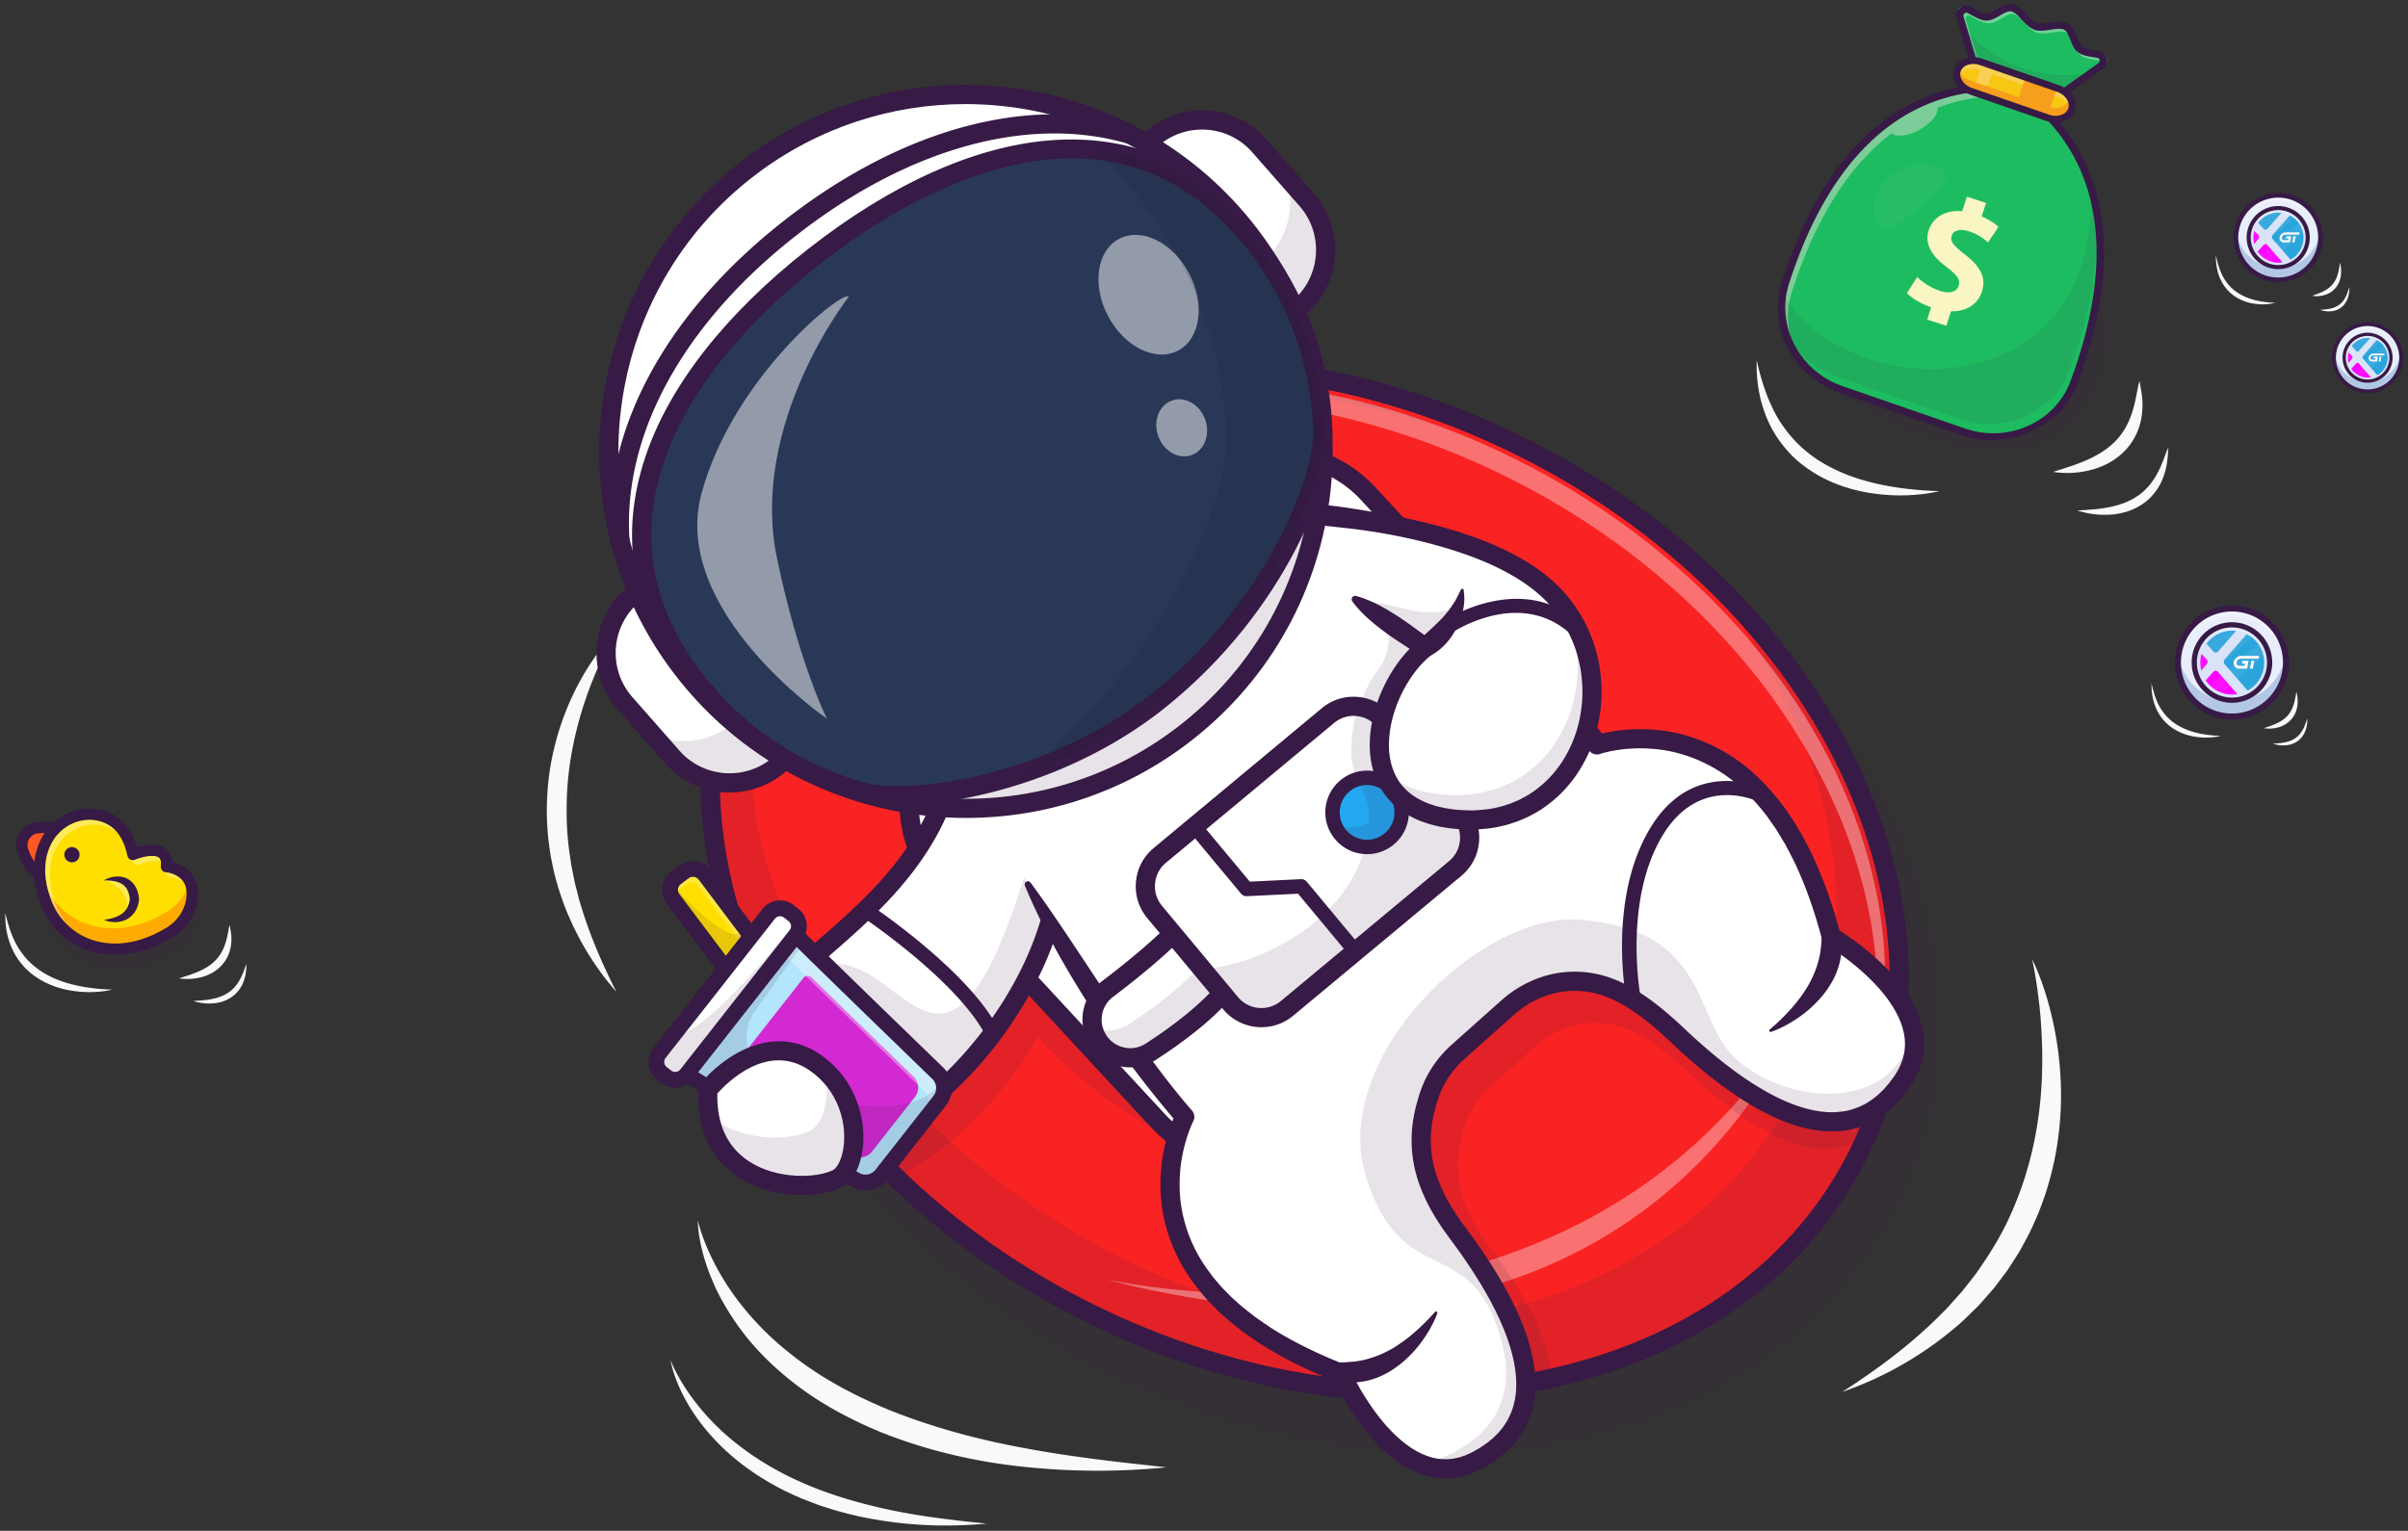 <svg xmlns="http://www.w3.org/2000/svg" width="401" height="255" viewBox="0 0 401 255"><rect x="0" y="0" width="401" height="255" fill="#333333" stroke="none"/><g><g opacity=".35"><g opacity=".35"><path fill="#371a45" d="M258.077 79.182c-25.193-12.417-52.702-16.395-77.454-11.206-24.992 5.239-44.203 19.178-54.093 39.25-20.302 41.202 5.676 95.662 57.91 121.399 2.395 1.18 4.81 2.284 7.243 3.31 23.156 9.778 47.812 12.59 70.21 7.896 24.993-5.24 44.203-19.18 54.093-39.251 20.302-41.201-5.676-95.66-57.91-121.398z"/></g></g><g><path fill="#f92323" d="M315.154 175.082a64.293 64.293 0 0 1-5.577 16.916c-9.698 19.679-28.522 32.574-51.223 37.593-8.2 1.812-16.908 2.599-25.871 2.303-16.593-.547-34.071-4.795-50.868-13.071-12.468-6.144-23.407-13.941-32.53-22.801-7.11-6.902-13.12-14.452-17.89-22.365-14.125-23.444-17.383-50.085-6.268-72.642 19.679-39.941 76.97-51.954 127.957-26.825 44.053 21.706 68.989 64.026 62.27 100.892z"/></g><g opacity=".35"><g opacity=".35"><path fill="#371a45" d="M282.822 94.547c22.247 26.31 29.747 59.442 16.345 86.64-8.362 16.97-23.514 28.895-42.087 35.073-20.1 6.686-41.938 5.365-61.52-2.715a133.094 133.094 0 0 1-8.04-3.636c-30.389-14.974-51.677-39.759-59.755-65.796-3.983-12.84-3.495-26.748 2.102-38.97.243-.529.493-1.056.751-1.58 9.2-18.67 27.188-31.66 50.65-36.579 20.702-4.34 43.466-1.948 65.042 6.7-.476-.208-.95-.426-1.427-.627-22.225-9.384-45.838-12.094-67.247-7.606-23.46 4.918-41.449 17.91-50.648 36.578-.052.105-.099.211-.149.316a63.986 63.986 0 0 1 3.99-10.248c.413-.838.85-1.66 1.295-2.473a64.067 64.067 0 0 0-7.198 11.39c-14.574 29.576-4.433 66.172 22.515 93.377l.068.068c.705.71 1.42 1.413 2.146 2.11l.044.042a120.656 120.656 0 0 0 4.603 4.186l.09.077c.421.364.835.736 1.267 1.086.432.35.848.697 1.27 1.041.717.585 1.441 1.164 2.175 1.736.07.054.136.11.205.162a127.063 127.063 0 0 0 4.937 3.644l.472.328c.67.464 1.342.924 2.02 1.375.226.151.451.302.68.452.736.485 1.48.964 2.23 1.436.111.07.22.142.332.212.865.54 1.74 1.072 2.623 1.596.198.117.4.231.597.347a136.184 136.184 0 0 0 2.911 1.655 118.8 118.8 0 0 0 1.933 1.046c.274.146.547.293.823.437.91.474 1.823.942 2.748 1.398.79.388 1.58.768 2.372 1.14.258.12.518.235.777.354.532.245 1.064.492 1.598.73.324.144.65.28.974.422.47.204.94.412 1.411.61.346.146.693.285 1.04.427.45.185.9.373 1.351.553.361.144.723.281 1.084.421.437.17.873.342 1.31.506.373.14.747.274 1.121.41.426.156.852.315 1.28.465.38.135.76.263 1.14.393.42.144.84.291 1.261.43.385.128.771.25 1.155.373.417.134.833.27 1.25.4.391.12.781.234 1.171.351.411.123.822.248 1.233.367.397.114.794.223 1.191.333.404.112.808.226 1.213.334.401.108.803.21 1.205.313.4.102.8.206 1.198.304.406.1.81.194 1.216.29.395.093.791.187 1.186.276.41.092.818.18 1.227.267.39.083.78.168 1.17.248.414.084.828.164 1.242.244.384.074.768.15 1.151.22.418.076.835.148 1.251.22.38.066.76.132 1.14.194.421.07.842.133 1.264.197.371.057.742.113 1.113.166.428.061.856.118 1.284.174.364.048.727.096 1.09.14.433.053.864.102 1.295.15a97.274 97.274 0 0 0 2.381.24c.348.03.696.062 1.044.09.442.036.883.068 1.324.098a99.446 99.446 0 0 0 2.358.14 111.227 111.227 0 0 0 7.01.124 93.624 93.624 0 0 0 2.31-.057 111.384 111.384 0 0 0 4.571-.259c.265-.02.528-.043.792-.066.491-.042.981-.087 1.47-.136a102.766 102.766 0 0 0 2.241-.249c.236-.029.471-.06.706-.09a90.832 90.832 0 0 0 1.517-.208c.22-.032.44-.066.658-.099a85.837 85.837 0 0 0 1.546-.246c.203-.034.404-.07.606-.105.526-.092 1.051-.187 1.573-.286l.557-.11a93.013 93.013 0 0 0 1.605-.33c.164-.035.327-.073.491-.109a98.22 98.22 0 0 0 1.645-.377c.142-.034.283-.07.425-.105a90.4 90.4 0 0 0 1.687-.427c.118-.03.233-.064.35-.095a96.732 96.732 0 0 0 1.74-.485c.087-.025.172-.052.26-.077a85.547 85.547 0 0 0 1.8-.548l.167-.053c.626-.2 1.25-.405 1.868-.617l.054-.019c18.185-6.258 33.006-18.076 41.24-34.787 15.315-31.08 3.34-69.912-26.753-97.452z"/></g></g><g><path fill="#371a45" d="M180.91 220.258c-24.98-12.31-44.718-31.52-55.58-54.091-10.924-22.703-11.576-46.092-1.836-65.86 9.74-19.766 28.683-33.5 53.343-38.668 24.516-5.14 51.775-1.192 76.755 11.117 24.98 12.309 44.717 31.518 55.578 54.09 10.925 22.704 11.578 46.093 1.837 65.86-9.74 19.767-28.684 33.499-53.343 38.669-7.013 1.47-14.252 2.197-21.595 2.197-18.33 0-37.325-4.526-55.16-13.314zm-3.417-155.493c-23.678 4.963-41.838 18.087-51.134 36.954-19.26 39.087 5.845 90.978 55.963 115.674 24.342 11.994 50.866 15.85 74.687 10.856 23.678-4.964 41.838-18.088 51.135-36.955 9.296-18.867 8.639-41.263-1.851-63.063-10.553-21.931-29.771-40.615-54.113-52.61-17.393-8.571-35.904-12.986-53.743-12.986-7.127 0-14.145.704-20.944 2.13z"/></g><g opacity=".6"><g opacity=".6"><path fill="#fefefe" d="M125.71 105.055c9.2-18.669 27.187-31.66 50.648-36.578 21.41-4.488 45.022-1.779 67.247 7.605 2.345.991 4.676 2.056 6.986 3.194 47.784 23.545 72.692 71.925 57.713 110.032 17.573-38.535-7.378-88.885-56.435-113.058a132.364 132.364 0 0 0-6.987-3.194c-22.224-9.383-45.837-12.093-67.246-7.605-23.46 4.918-41.449 17.91-50.649 36.578a62.523 62.523 0 0 0-2.069 4.701c.256-.56.518-1.12.792-1.675z"/></g></g><g opacity=".6"><g opacity=".6"><path fill="#fefefe" d="M298.794 170.613s-24.936 65.881-114.862 42.445c0 0 77.58 17.947 114.862-42.445z"/></g></g><g opacity=".35"><g opacity=".35"><path fill="#371a45" d="M303.86 163.752c-7.942-30.343-25.912-30.28-32.463-29.157-5.685-11.526-15.675-22.114-28.89-29.54l-.003-.001-16.38-17.693c-7.028-7.586-18.873-8.045-26.463-1.018l-12.692 11.75c-11.129 3.722-20.21 10.884-25.224 21.064a38.84 38.84 0 0 0-2.264 5.693l-.005.018a18.785 18.785 0 0 0-1.688 13.743v.009a45.13 45.13 0 0 0 .641 5.75c-6.832 13.46-20.155 21.325-27.234 29.287 4.77 7.913 10.78 15.463 17.89 22.366 8.693-3.87 17.775-12.846 23.774-23.3a68.1 68.1 0 0 0 3.41 3.553c5.486 5.326 12.061 10.013 19.56 13.706a78.995 78.995 0 0 0 10.4 4.24c-1.985 7.278-2.907 23.915 24.652 34.61 0 0 .563 1.278 1.602 3.063 8.962.295 17.67-.491 25.871-2.304-.4-7.478-5.857-15.982-10.245-21.815-3.202-4.255-4.77-8-5.206-11.542-.376-3.034.087-5.917 1.07-8.835a15.207 15.207 0 0 1 4.3-6.484l7.433-6.627c2.86-2.547 6.576-4.013 10.41-3.89 2.426.085 4.758.76 7.25 2.153 2.326 1.306 4.798 3.242 7.613 5.913 7.677 7.286 20.692 17.463 29.942 10.624l4.232-14.006c-3.058-6.503-11.294-11.33-11.294-11.33z"/></g></g><g opacity=".35"><g opacity=".35"><path fill="#371a45" d="M349.955 36.79c-1.609-1.889-4.077 13.325-5.538 12.96-.13-2.056-1.057-3.212-1.899-3.844-2.292-1.716-5.942-1.04-8.139-.393-2.204-7.626-7.148-10.067-11.047-10.742-4.682-.81-9.382.733-12.818 3.917-.64-.058-2.323-.164-4.533.05a6.17 6.17 0 0 0-4.623 2.826 6.263 6.263 0 0 0-.65 5.46c1.03 2.98 2.492 5.194 4.347 6.582.02.015.044.02.065.034.18 2.53-7.789 1.523-6.775 4.296 2.305 6.302 21.53 15.623 29.724 16.71 6.89.914 10.908.031 14.344-2.07 4.085-2.499 7.584-8.91 7.985-13.457.253-2.866 1.13-20.485-.443-22.33z"/></g></g><g><path fill="#fff" d="M262.668 150.41l-40.45 37.451c-8.414 7.791-21.551 7.286-29.342-1.128L156.92 147.9c-7.791-8.414-7.286-21.55 1.129-29.342l40.45-37.453c8.414-7.79 21.55-7.285 29.342 1.13l35.956 38.832c7.79 8.415 7.286 21.552-1.13 29.343z"/></g><g><path fill="#371a45" d="M191.703 187.818l-35.956-38.834a22.21 22.21 0 0 1-5.936-16.05 22.21 22.21 0 0 1 7.152-15.549l40.45-37.453c4.382-4.058 10.08-6.173 16.051-5.936a22.212 22.212 0 0 1 15.548 7.153l35.955 38.833c8.377 9.046 7.832 23.222-1.215 31.6l-40.45 37.451a22.276 22.276 0 0 1-15.182 5.943c-6.016 0-12.015-2.406-16.416-7.158zm7.88-105.542l-40.45 37.453a19.04 19.04 0 0 0-6.13 13.327 19.036 19.036 0 0 0 5.088 13.758l35.956 38.834c7.18 7.754 19.33 8.222 27.085 1.042l40.451-37.453c7.753-7.18 8.221-19.33 1.042-27.086l-35.957-38.833a19.046 19.046 0 0 0-14.082-6.145c-4.84 0-9.432 1.796-13.003 5.103zm63.085 68.133h.005"/></g><g><path fill="#f9f9f9" d="M102.641 105.146a59.615 59.615 0 0 0-3.539 7.172 62.88 62.88 0 0 0-2.6 7.442 59.838 59.838 0 0 0-1.622 7.636 54.033 54.033 0 0 0-.52 7.744 49.162 49.162 0 0 0 .596 7.735c.108.64.164 1.29.314 1.921l.386 1.912c.122.64.317 1.263.468 1.897.16.633.3 1.273.51 1.892 1.47 5.025 3.575 9.9 6.007 14.72-3.572-4.052-6.429-8.776-8.463-13.88-.994-2.559-1.804-5.21-2.306-7.93-.3-1.352-.43-2.733-.615-4.105-.097-1.382-.208-2.764-.196-4.15.001-2.77.233-5.543.738-8.262a46.172 46.172 0 0 1 2.25-7.946 44.338 44.338 0 0 1 3.62-7.362c1.445-2.31 3.035-4.54 4.972-6.436z"/></g><g><path fill="#fff" d="M159.434 121.828c-2.223 33.988-43.562 40.629-34.927 59.78 11.74 26.039 50.146-8.2 51.964-36.803z"/></g><g opacity=".35"><g opacity=".35"><path fill="#371a45" d="M176.47 144.804c-1.79 28.158-39.03 61.775-51.392 37.984 4.842 4.032 3.968-17.65 10.5-21.17 14.318-7.715 21.633 32.738 36.867-21.992l-13.028-17.575c.008-.076.012-.148.016-.224z"/></g></g><g><path fill="#371a45" d="M137.355 192.46c-6.293 0-11.3-3.533-14.305-10.196-4.606-10.216 3.316-17.089 12.489-25.048 9.928-8.615 21.181-18.378 22.301-35.492a1.592 1.592 0 0 1 1.698-1.49 1.598 1.598 0 0 1 1.489 1.698c-1.206 18.445-13.509 29.119-23.395 37.696-9.771 8.478-15.131 13.648-11.67 21.323 2.94 6.52 7.705 9.229 14.163 8.054 7.054-1.284 15.425-7.205 22.391-15.839 7.279-9.021 11.784-19.395 12.36-28.462a1.592 1.592 0 0 1 1.695-1.492 1.597 1.597 0 0 1 1.493 1.695c-.617 9.71-5.378 20.742-13.063 30.265-7.433 9.212-16.519 15.558-24.304 16.975-1.149.21-2.265.313-3.342.313z"/></g><g><path fill="#ffdf00" d="M138.125 177.454l-1.297.976a1.215 1.215 0 0 1-1.701-.24l-21.995-29.223a1.214 1.214 0 0 1 .24-1.701l1.297-.976a1.215 1.215 0 0 1 1.7.24l21.996 29.223a1.214 1.214 0 0 1-.24 1.7z"/></g><g><path fill="#371a45" d="M116.37 146.53l21.994 29.223a1.214 1.214 0 0 1-.24 1.701l-1.297.976a1.21 1.21 0 0 1-1.7-.24l-21.996-29.223a1.214 1.214 0 0 1 .241-1.701l1.297-.976a1.212 1.212 0 0 1 1.7.24zm-3.283-2.34l-1.296.976a3.847 3.847 0 0 0-.76 5.381l21.995 29.224a3.863 3.863 0 0 0 3.072 1.531c.84 0 1.637-.266 2.31-.771l1.297-.977a3.816 3.816 0 0 0 1.494-2.533 3.814 3.814 0 0 0-.735-2.849l-21.995-29.223a3.863 3.863 0 0 0-3.07-1.532c-.84 0-1.64.268-2.312.773z"/></g><g opacity=".5"><g opacity=".5"><path fill="#fff" d="M138.155 176.675l-21.995-29.223a1.215 1.215 0 0 0-1.7-.24l-1.298.976c-.1.076-.18.167-.25.264-.079-.437.08-.9.46-1.186l1.297-.976a1.214 1.214 0 0 1 1.7.24l21.995 29.223a1.21 1.21 0 0 1 .011 1.437 1.21 1.21 0 0 0-.22-.515z"/></g></g><g><path fill="#b3e5fc" d="M122.006 167.267l-.068-.053.527-.602.459-.655.068.054 9.252-10.559c.237.371 17.647 17.252 23.922 23.332a3.436 3.436 0 0 1 .31 4.59l-9.65 12.296a3.436 3.436 0 0 1-4.533.788c-7.397-4.652-27.93-17.554-28.347-17.696z"/></g><g><path fill="#d329d3" d="M121.784 179.838c3.346 2.045 15.353 9.59 20.086 12.567a2.54 2.54 0 0 0 3.352-.582l7.137-9.092a2.541 2.541 0 0 0-.231-3.394c-4.016-3.891-14.197-13.762-16.978-16.527a.9.9 0 0 0-1.344.084l-12.26 15.618a.902.902 0 0 0 .238 1.326z"/></g><g opacity=".6"><g opacity=".6"><path fill="#fefefe" d="M154.16 186.28a3.436 3.436 0 0 0-.311-4.59c-6.275-6.08-23.685-22.962-23.921-23.332l-8.38 9.563.458-.654-.068-.053.527-.601.459-.655.068.053 9.252-10.559c.237.371 17.646 17.252 23.922 23.332a3.437 3.437 0 0 1 .31 4.591l-9.65 12.295c-.064.081-.14.146-.208.22z"/></g></g><g><path fill="#371a45" d="M141.593 197.571c-16.814-10.575-27.33-17.145-28.199-17.617a1.315 1.315 0 0 1-.523-1.947l7.793-11.115c.05-.2.147-.387.286-.544l.48-.548.418-.597c.121-.172.279-.31.462-.407l8.945-10.21a1.328 1.328 0 0 1 1.088-.445c.366.028.702.208.928.491.662.727 9.759 9.595 23.81 23.208a4.74 4.74 0 0 1 .43 6.346l-9.652 12.295a4.736 4.736 0 0 1-6.266 1.09zm-25.759-19.212c2.394 1.456 8.913 5.512 27.158 16.986a2.12 2.12 0 0 0 2.8-.486l9.651-12.296a2.117 2.117 0 0 0-.192-2.835c-15.48-14.999-20.968-20.368-22.95-22.347l-8.321 9.496a1.292 1.292 0 0 1-.252.223l-.186.267a1.201 1.201 0 0 1-.089.111l-.215.246a1.3 1.3 0 0 1-.156.297z"/></g><g><path fill="#fff" d="M114.327 178.961l18.2-23.187a2.4 2.4 0 0 0-.405-3.369l-.741-.582a2.4 2.4 0 0 0-3.37.406l-18.2 23.187a2.4 2.4 0 0 0 .406 3.37l.74.581a2.4 2.4 0 0 0 3.37-.406z"/></g><g><path fill="#371a45" d="M110.146 180.401l-.74-.581a3.72 3.72 0 0 1-.63-5.215l18.202-23.187a3.692 3.692 0 0 1 2.477-1.395 3.692 3.692 0 0 1 2.737.767l.741.581a3.718 3.718 0 0 1 .628 5.215l-18.2 23.187a3.69 3.69 0 0 1-2.93 1.421 3.686 3.686 0 0 1-2.285-.793zm18.9-27.36l-18.202 23.187a1.082 1.082 0 0 0 .184 1.524l.741.582c.228.178.513.258.8.223.288-.034.544-.179.723-.407l18.201-23.187a1.083 1.083 0 0 0-.183-1.525l-.74-.581a1.084 1.084 0 0 0-1.524.184z"/></g><g opacity=".35"><g opacity=".35"><path fill="#371a45" d="M112.403 172.463s3.67 1.55 19.91-18.575l.208 1.717-18.612 23.711-1.76.61-2.834-2.114s-.884-1.137-.453-1.687c.432-.55 3.54-3.662 3.54-3.662z"/></g></g><g opacity=".35"><g opacity=".35"><path fill="#371a45" d="M133.709 157.205l-8.089 11.38c-2.566 3.61-1.264 8.676 2.74 10.57 8.419 3.987 21.822 8.578 28.322 1.413l-.014 2.293-11.02 14.039-2.814-.218-28.507-17.72 18.253-22.865z"/></g></g><g opacity=".35"><g opacity=".35"><path fill="#371a45" d="M112.912 148.452s8.566 9.428 10.737 6.663l1.055.828s-4.11 5.6-4.149 5.286c-.038-.315-8.068-12.236-8.068-12.236z"/></g></g><g><path fill="#fff" d="M117.877 181.548s8.801-10.918 17.957-4.48c8.462 5.95 7.181 17.54 3.549 19.302-5.543 2.689-22.227 1.482-21.506-14.822z"/></g><g opacity=".35"><g opacity=".35"><path fill="#371a45" d="M137.485 178.916c.73 4.426-.562 8.485-2.593 9.469-3.546 1.72-11.646 1.838-16.837-2.563 1.826 12.695 16.249 13.51 21.328 11.047 3.374-1.636 4.714-11.754-1.898-17.953z"/></g></g><g><path fill="#371a45" d="M122.97 196.126c-3.252-2.139-7.052-6.417-6.688-14.649.015-.34.138-.667.352-.932 3.369-4.18 11.908-10.557 20.119-4.782 5.708 4.014 7.347 10.335 6.977 14.912-.282 3.494-1.646 6.16-3.65 7.132-1.683.817-4.006 1.277-6.533 1.277-3.52 0-7.435-.892-10.576-2.957zm1.756-2.668c4.647 3.056 11.205 2.813 13.96 1.476.774-.375 1.662-2.047 1.86-4.516.3-3.698-1.023-8.803-5.63-12.043-7.018-4.936-13.87 1.989-15.461 3.783-.101 5.133 1.67 8.933 5.27 11.3z"/></g><g><path fill="#f9f9f9" d="M116.204 203.279c.23.974.528 1.92.872 2.85.173.464.337.927.534 1.38.182.458.382.908.594 1.353a41.547 41.547 0 0 0 2.828 5.134c2.12 3.267 4.652 6.222 7.474 8.846a57.578 57.578 0 0 0 9.244 6.914c3.311 1.984 6.802 3.67 10.388 5.147 7.21 2.878 14.79 4.93 22.536 6.337 7.742 1.457 15.622 2.33 23.582 3.183-7.964.803-16.023.754-24.04-.11-8.012-.861-15.985-2.716-23.567-5.753-3.768-1.568-7.444-3.404-10.89-5.641-3.435-2.25-6.638-4.882-9.444-7.89-2.808-3.008-5.144-6.441-6.967-10.091-.862-1.853-1.62-3.747-2.166-5.702-.54-1.95-.945-3.948-.978-5.957z"/></g><g><path fill="#f9f9f9" d="M111.666 226.573c.486 1.23 1.1 2.392 1.765 3.515.674 1.118 1.381 2.209 2.183 3.231.382.522.799 1.019 1.203 1.522.432.482.834.986 1.291 1.444.444.468.882.939 1.35 1.383.231.224.455.454.691.673l.719.643c3.861 3.4 8.292 6.092 13.021 8.124 4.723 2.059 9.735 3.455 14.828 4.525 5.109 1.04 10.322 1.642 15.589 2.168-5.27.496-10.613.428-15.903-.277-2.643-.363-5.282-.835-7.87-1.544-1.305-.315-2.577-.749-3.857-1.158-.642-.2-1.261-.47-1.892-.702-.629-.24-1.26-.475-1.871-.76a44.267 44.267 0 0 1-7.115-3.848c-2.249-1.498-4.367-3.206-6.247-5.148-1.892-1.927-3.571-4.063-4.935-6.379a28.338 28.338 0 0 1-1.791-3.596c-.502-1.237-.933-2.507-1.159-3.816z"/></g><g><path fill="#f9f9f9" d="M338.407 159.8c.82 1.628 1.457 3.345 2.034 5.082.582 1.737 1.035 3.514 1.442 5.307a58.06 58.06 0 0 1 1.318 10.982c.179 7.413-1.18 14.96-4.157 21.87-.394.852-.768 1.715-1.185 2.557l-1.338 2.481c-.215.418-.481.806-.732 1.203l-.76 1.185c-.256.394-.501.794-.767 1.181l-.843 1.125-.848 1.121c-.281.375-.56.75-.877 1.095l-1.854 2.104c-.301.358-.64.68-.973 1.006l-1 .978c-.67.646-1.326 1.306-2.055 1.885a58.85 58.85 0 0 1-19.014 10.9c6.117-3.935 11.854-8.243 16.774-13.277.644-.599 1.209-1.273 1.79-1.93l.875-.978c.293-.325.59-.644.85-.998l1.616-2.058c.28-.334.524-.696.768-1.056l.739-1.076c1.948-2.875 3.688-5.894 5.023-9.096 2.743-6.367 4.286-13.252 4.716-20.285.225-3.516.178-7.067-.073-10.626-.041-.893-.146-1.779-.221-2.673l-.33-2.67a51.692 51.692 0 0 0-.41-2.67 47.516 47.516 0 0 0-.508-2.67z"/></g><g><path fill="#f9f9f9" d="M322.98 81.803c-1.73.439-3.517.61-5.307.698a32.005 32.005 0 0 1-5.388-.255c-3.582-.453-7.157-1.58-10.302-3.546-1.56-.99-3.036-2.152-4.266-3.548-1.23-1.388-2.296-2.924-3.08-4.59-1.58-3.325-2.22-6.981-2.088-10.528.768 3.47 1.854 6.803 3.581 9.728a22.656 22.656 0 0 0 3.084 3.978l.9.874.965.802c.662.51 1.331 1.016 2.055 1.444 2.845 1.788 6.087 2.96 9.446 3.724 1.683.37 3.397.671 5.133.856 1.737.208 3.49.324 5.267.363z"/></g><g><path fill="#f9f9f9" d="M356.36 63.5c-.054.242.021.484.062.731l.135.744c.09.498.142 1.005.193 1.52a12.874 12.874 0 0 1-.148 3.126c-.356 2.09-1.386 4.17-2.977 5.691a11.873 11.873 0 0 1-2.63 1.906c-.487.222-.959.48-1.463.642-.25.088-.496.187-.747.264l-.759.204a15.48 15.48 0 0 1-6.117.28c1.94-.624 3.818-1.182 5.552-1.957.874-.369 1.69-.816 2.473-1.286a13.556 13.556 0 0 0 2.118-1.66c1.283-1.233 2.224-2.777 2.844-4.529.316-.875.553-1.797.757-2.75.108-.478.187-.964.284-1.457l.147-.746c.07-.24.097-.525.276-.724z"/></g><g><path fill="#f9f9f9" d="M361.151 74.59c-.102.195-.09.419-.109.638l-.044.66c-.029.445-.087.888-.149 1.336-.153.886-.382 1.777-.745 2.628-.695 1.712-1.95 3.273-3.565 4.282-.804.506-1.675.889-2.569 1.159-.9.238-1.812.417-2.726.442a14.546 14.546 0 0 1-5.318-.7c1.78-.103 3.511-.201 5.172-.522.832-.154 1.633-.38 2.411-.643a11.76 11.76 0 0 0 2.182-1.065c1.366-.852 2.47-2.065 3.315-3.498a17.49 17.49 0 0 0 1.1-2.288c.167-.4.312-.81.467-1.222l.238-.623c.094-.198.16-.437.34-.583z"/></g><g><path fill="#fff" d="M316.843 180.069c-10.232 15.115-27.711 1.673-37.473-7.594-6.507-6.176-11.37-8.84-16.616-9.014-4.288-.14-8.44 1.497-11.64 4.347l-8.307 7.406c-2.2 1.965-3.872 4.456-4.81 7.25-2.376 7.063-2.025 13.946 4.627 22.78 8.093 10.757 19.45 29.653 3.27 38.097-3.254 1.697-6.284 1.649-8.995.619-8.201-3.106-13.535-15.175-13.535-15.175-40.371-15.667-26.07-42.735-26.07-42.735-20.95-24.118-40.4-66.28-40.4-66.28l47.33-42.211s6.377 3.65 15.41 9.534c0 .005 0 .005.005 0 11.758 7.658 28.016 19.092 40.587 31.185a125.279 125.279 0 0 1 5.694 5.809s28.067-9.953 39.029 31.94c0 0 11.663 6.835 13.61 15.486.616 2.723.264 5.63-1.716 8.556z"/></g><g opacity=".35"><g opacity=".35"><path fill="#371a45" d="M316.843 180.069c-10.232 15.115-27.711 1.673-37.473-7.594-6.507-6.176-11.37-8.84-16.616-9.014-4.288-.14-8.44 1.497-11.64 4.347l-8.307 7.406c-2.2 1.965-3.872 4.456-4.81 7.25-2.376 7.063-2.025 13.946 4.627 22.78 8.093 10.757 19.45 29.653 3.27 38.097-3.254 1.697-6.284 1.649-8.995.619 5.849-1.641 16.903-6.636 13.159-20.521-5.02-18.61-16.597-7.93-22.621-27.548-6.025-19.62 19.026-43.89 35.47-42.684 21.375 1.567 19.062 15.787 25.574 22.586 7.522 7.857 26.889 10.592 30.079-4.28.615 2.723.263 5.63-1.717 8.556z"/></g></g><g><path fill="#371a45" d="M204.49 77.097c5.886 2.774 11.507 6.01 17.021 9.425 5.5 3.436 10.871 7.08 16.126 10.893 5.23 3.851 10.355 7.85 15.298 12.086 4.926 4.258 9.695 8.713 14.161 13.508l-1.71-.426a19.935 19.935 0 0 1 1.911-.512c.62-.135 1.24-.24 1.862-.332a29.863 29.863 0 0 1 3.753-.277c2.507-.003 5.026.277 7.455.941 4.863 1.308 9.335 3.984 12.83 7.515 1.758 1.752 3.357 3.658 4.714 5.706.725.998 1.321 2.067 1.956 3.115.33.52.582 1.074.873 1.61l.843 1.625c2.112 4.394 3.678 8.992 4.913 13.65l-.737-.975a46.076 46.076 0 0 1 5.903 4.319c1.845 1.586 3.575 3.338 5.084 5.328 1.482 2 2.78 4.268 3.362 6.875.062.328.151.648.187.982l.11 1.003c.014.675.04 1.354-.058 2.03a6.537 6.537 0 0 1-.152 1.004c-.077.33-.137.666-.23.99-.216.638-.418 1.284-.726 1.875-.262.62-.626 1.165-.965 1.73-.354.541-.74 1.026-1.11 1.541-.409.487-.823.972-1.258 1.441l-.696.671-.349.334-.38.308-.764.607c-.262.195-.547.363-.82.544-.536.378-1.145.648-1.729.953-1.214.516-2.483.946-3.789 1.113a15.749 15.749 0 0 1-3.888.095c-.644-.037-1.266-.163-1.896-.26-.616-.135-1.239-.26-1.839-.437-2.413-.684-4.68-1.68-6.809-2.858-4.268-2.353-8.075-5.302-11.659-8.44-.89-.79-1.775-1.588-2.637-2.405a96.804 96.804 0 0 0-2.55-2.335c-1.718-1.504-3.514-2.888-5.402-4.036-1.895-1.123-3.888-1.997-5.969-2.346a14.378 14.378 0 0 0-6.27.286 15.735 15.735 0 0 0-5.637 2.896c-.209.165-.407.344-.612.515l-.654.581-1.312 1.171-2.626 2.341-2.625 2.341-1.292 1.158c-.393.36-.768.738-1.12 1.137a15.154 15.154 0 0 0-3.143 5.496c-.679 2.118-1.152 4.274-1.17 6.43l-.008.807.048.805c.011.538.124 1.068.18 1.603.105.53.198 1.06.334 1.584.156.521.27 1.05.47 1.56.708 2.064 1.74 4.045 2.96 5.93.3.472.608.943.946 1.396.336.463.645.908 1.011 1.393.714.95 1.405 1.92 2.09 2.895 2.707 3.92 5.204 8.036 7.054 12.545.927 2.248 1.658 4.615 2.063 7.09.108.616.161 1.25.224 1.877.026.637.08 1.27.043 1.914a15.776 15.776 0 0 1-.538 3.852c-.314 1.278-.887 2.49-1.537 3.636-.37.546-.707 1.12-1.144 1.61-.212.251-.41.515-.634.752l-.69.691-.35.341-.372.31-.746.614c-.515.378-1.044.735-1.575 1.085-.553.31-1.079.638-1.658.928-.599.272-1.183.571-1.828.761-.622.238-1.287.366-1.946.506-.332.058-.673.08-1.009.117a6.621 6.621 0 0 1-1.016.037c-.68.018-1.353-.084-2.022-.175l-.984-.223c-.328-.074-.636-.198-.954-.297-2.524-.877-4.629-2.424-6.447-4.124-1.805-1.726-3.349-3.645-4.714-5.658a45.98 45.98 0 0 1-1.926-3.09 41.92 41.92 0 0 1-1.69-3.268l.881.843c-4.488-1.76-8.88-3.85-12.995-6.48l-1.51-1.037c-.502-.352-1.019-.677-1.494-1.068-.967-.757-1.95-1.49-2.85-2.337-.453-.42-.94-.797-1.362-1.253l-1.3-1.325c-.43-.446-.814-.937-1.222-1.405-.2-.238-.406-.47-.6-.712l-.556-.754c-3.015-3.965-5.008-8.813-5.515-13.832-.25-2.507-.147-5.037.25-7.51.217-1.236.494-2.459.857-3.66.183-.6.382-1.198.608-1.789a20.016 20.016 0 0 1 .786-1.808l.206 1.793a171.082 171.082 0 0 1-7.414-9.224c-2.38-3.138-4.63-6.364-6.796-9.642a162.559 162.559 0 0 1-6.064-10.092c-1.883-3.442-3.639-6.954-5.135-10.598a.537.537 0 0 1 .928-.523c2.342 3.154 4.518 6.387 6.68 9.622l6.443 9.706a294.243 294.243 0 0 0 6.595 9.567c2.28 3.126 4.647 6.183 7.174 9.09.437.501.504 1.198.224 1.76l-.018.032a16.18 16.18 0 0 0-.624 1.455 24.331 24.331 0 0 0-.537 1.576 28.328 28.328 0 0 0-.762 3.26 25.951 25.951 0 0 0-.224 6.66c.453 4.424 2.184 8.675 4.903 12.253l.498.68c.176.22.364.43.546.645.372.424.716.87 1.11 1.277l1.19 1.212c.382.418.84.767 1.254 1.154.827.78 1.747 1.463 2.646 2.17.44.363.93.668 1.398.998l1.418.975c3.88 2.48 8.086 4.488 12.42 6.187.403.157.707.46.875.824l.008.02c.443.965.99 2.001 1.544 2.975.561.983 1.16 1.946 1.794 2.878 1.265 1.867 2.682 3.618 4.27 5.134 1.592 1.495 3.371 2.765 5.297 3.426a8.486 8.486 0 0 0 2.931.518c.247.006.494.013.74-.027.244-.03.491-.04.736-.082.486-.112.977-.194 1.452-.383.485-.135.945-.38 1.415-.588.47-.234.94-.529 1.411-.788.445-.298.89-.597 1.32-.91l.61-.505.306-.25.278-.276.554-.55c.178-.19.33-.399.497-.595.351-.384.6-.832.894-1.252.495-.892.948-1.815 1.19-2.82.26-.998.422-2.033.428-3.097.034-.527-.017-1.066-.035-1.6-.056-.537-.098-1.076-.194-1.614-.352-2.154-1.004-4.3-1.866-6.385-1.712-4.18-4.099-8.139-6.719-11.927a112.848 112.848 0 0 0-2.027-2.809c-.34-.45-.703-.967-1.056-1.454a25.074 25.074 0 0 1-1.025-1.513c-1.326-2.05-2.483-4.255-3.299-6.629-.226-.584-.366-1.203-.543-1.806-.158-.61-.27-1.236-.39-1.856-.072-.63-.196-1.255-.214-1.89l-.055-.95.006-.952c.027-2.542.577-5.02 1.33-7.36a18.348 18.348 0 0 1 3.791-6.625c.424-.48.875-.936 1.347-1.368l1.327-1.189 2.625-2.34 2.625-2.342 1.312-1.17.661-.588c.244-.205.482-.419.732-.617a18.946 18.946 0 0 1 6.794-3.485c2.482-.68 5.13-.8 7.667-.35 2.558.432 4.93 1.488 7.057 2.752 2.121 1.29 4.05 2.786 5.858 4.37.9.785 1.793 1.62 2.64 2.413.84.796 1.696 1.568 2.56 2.335 3.463 3.035 7.125 5.858 11.082 8.035 1.972 1.094 4.03 1.987 6.13 2.583.524.156 1.054.26 1.581.376.53.08 1.058.191 1.586.217 1.057.115 2.105.071 3.125-.072 1.027-.126 1.996-.47 2.938-.86.45-.244.924-.44 1.346-.745.214-.145.438-.27.646-.427l.611-.488.305-.244.284-.276.571-.549c.361-.39.708-.799 1.054-1.207.312-.439.66-.872.945-1.31.26-.445.556-.873.746-1.34.241-.45.38-.929.545-1.399.07-.239.108-.483.166-.723.067-.24.09-.486.111-.73a8.44 8.44 0 0 0-.18-2.972c-.438-1.988-1.497-3.902-2.799-5.655-1.327-1.748-2.904-3.357-4.615-4.826a43.01 43.01 0 0 0-2.654-2.11 39.154 39.154 0 0 0-2.78-1.873l-.015-.009a1.618 1.618 0 0 1-.723-.965c-1.193-4.5-2.7-8.91-4.697-13.063l-.794-1.529c-.274-.504-.51-1.03-.82-1.512-.593-.978-1.15-1.982-1.82-2.902-1.26-1.903-2.728-3.643-4.32-5.232-3.17-3.203-7.122-5.543-11.412-6.704-2.145-.589-4.378-.834-6.605-.833-1.114.016-2.229.09-3.33.245-.55.081-1.097.174-1.634.291-.269.06-.536.12-.797.19-.252.064-.539.15-.725.211l-.026.008a1.617 1.617 0 0 1-1.686-.435c-4.338-4.666-9.06-8.998-13.939-13.15-2.483-2.03-4.949-4.078-7.508-6.019-2.509-2-5.11-3.889-7.682-5.81-5.183-3.802-10.456-7.484-15.755-11.14-5.297-3.657-10.618-7.298-15.895-11.026l-.007-.005a.534.534 0 0 1 .536-.919z"/></g><g><path fill="#fff" d="M206.467 161.46c-2.854 5.323-9.82 10.5-14.817 13.73-2.998 1.936-7.001 1.013-8.858-2.035a6.34 6.34 0 0 1 1.586-8.359c4.413-3.335 10.86-8.543 14.152-12.794z"/></g><g opacity=".35"><g opacity=".35"><path fill="#371a45" d="M206.467 161.458c-2.854 5.327-9.82 10.501-14.816 13.732-2.998 1.936-7.003 1.012-8.857-2.035a6.308 6.308 0 0 1-.787-1.964 6.329 6.329 0 0 0 5.878-.526c4.991-3.22 11.944-8.39 14.807-13.705z"/></g></g><g><path fill="#371a45" d="M186.443 177.6a7.892 7.892 0 0 1-5.015-3.614 7.913 7.913 0 0 1 1.987-10.464c6.493-4.907 11.412-9.345 13.852-12.498.51-.658 2.053-1.958 5.373.195 3.33 2.16 7.297 7.15 5.234 10.996-2.981 5.56-9.997 10.853-15.358 14.316a7.87 7.87 0 0 1-6.073 1.068zm-1.103-11.53a4.73 4.73 0 0 0-1.185 6.254 4.723 4.723 0 0 0 3 2.162 4.701 4.701 0 0 0 3.628-.638c7.132-4.607 12.202-9.274 14.276-13.143.567-1.056-.317-2.672-.723-3.318-1.515-2.404-3.872-3.937-4.756-4.137-3.394 4.263-9.591 9.306-14.24 12.82zm21.127-4.61h.005"/></g><g><path fill="#fff" d="M239.388 134.07c5.754-1.838 12.111-7.744 16.196-12.072 2.45-2.595 2.27-6.7-.389-9.08a6.342 6.342 0 0 0-8.509.039c-4.082 3.733-10.375 9.127-15.155 11.589z"/></g><g opacity=".35"><g opacity=".35"><path fill="#371a45" d="M255.584 122c-4.086 4.325-10.44 10.235-16.199 12.072l-3.77-4.572c5.747-1.848 12.094-7.745 16.17-12.066a6.315 6.315 0 0 0 1.59-5.657 6.313 6.313 0 0 1 1.822 1.14c2.655 2.383 2.836 6.488.387 9.084z"/></g></g><g><path fill="#371a45" d="M230.015 128.444c-1.514-3.656.045-4.938.785-5.319 3.542-1.825 8.802-5.855 14.81-11.347a7.913 7.913 0 0 1 10.65-.05 7.89 7.89 0 0 1 2.641 5.588 7.871 7.871 0 0 1-2.156 5.778c-4.38 4.641-10.863 10.578-16.87 12.497a4.746 4.746 0 0 1-1.448.226c-3.648 0-7.07-4.13-8.412-7.373zm5.756 2.79c.561.517 1.987 1.677 3.131 1.315 4.181-1.336 9.693-5.473 15.52-11.647a4.697 4.697 0 0 0 1.287-3.452 4.72 4.72 0 0 0-1.579-3.343 4.73 4.73 0 0 0-6.366.028c-4.3 3.933-10.387 9.108-15.196 11.67.036.905 1.114 3.502 3.203 5.428z"/></g><g><path fill="#fff" d="M230.545 120.058l12.655 15.21c2.348 2.823 1.96 7.056-.862 9.404l-28.014 23.306c-2.82 2.345-7.05 1.957-9.4-.865L192.27 151.9c-2.348-2.822-1.956-7.05.862-9.395l28.014-23.307a6.685 6.685 0 0 1 5.777-1.366 6.632 6.632 0 0 1 3.622 2.225z"/></g><g><path fill="#371a45" d="M203.7 168.136l-12.658-15.213a8.214 8.214 0 0 1-1.87-6.044 8.213 8.213 0 0 1 2.938-5.603l28.015-23.307a8.201 8.201 0 0 1 6.044-1.87 8.21 8.21 0 0 1 5.602 2.938l12.657 15.214a8.212 8.212 0 0 1 1.87 6.043 8.213 8.213 0 0 1-2.938 5.603l-28.015 23.307a8.232 8.232 0 0 1-5.282 1.909 8.257 8.257 0 0 1-6.364-2.977zm18.468-47.711l-28.015 23.307a5.035 5.035 0 0 0-1.8 3.439 5.038 5.038 0 0 0 1.144 3.709l12.657 15.213a5.082 5.082 0 0 0 7.15.656l28.013-23.307a5.037 5.037 0 0 0 1.8-3.44 5.036 5.036 0 0 0-1.144-3.708l-12.657-15.214a5.041 5.041 0 0 0-3.439-1.8 5.021 5.021 0 0 0-3.709 1.145z"/></g><g><path fill="#22a7f0" d="M232.083 131.65a5.754 5.754 0 1 1-8.847 7.36 5.755 5.755 0 0 1 8.848-7.36z"/></g><g opacity=".35"><g opacity=".35"><path fill="#371a45" d="M244.393 137.413c.842 2.536.116 5.454-2.055 7.26l-28.015 23.303c-2.818 2.346-7.048 1.96-9.397-.863l-4.733-5.69c9.236-.51 24.018-7.776 27.09-20.353a5.731 5.731 0 0 1-4.048-2.063 5.66 5.66 0 0 1-1.03-1.85 5.747 5.747 0 0 0 5.796-.126 9.47 9.47 0 0 0-1.287-5.649c-3.441-5.824-1.212-14.387 2.939-20.037a8.336 8.336 0 0 0 .44-9.174c-1.57-2.656-3.728-5.782-6.36-8.289l-22.834-9.867s8.286 0 18.65 1.37c0 .004 0 .004.005 0 12.224 7.962 29.127 19.85 42.198 32.423-.888 9.427-7.127 17.982-17.36 19.605z"/></g></g><g><path fill="#371a45" d="M227.025 142.254a6.909 6.909 0 0 1-4.71-2.477 6.91 6.91 0 0 1-1.58-5.082 6.906 6.906 0 0 1 2.479-4.71 6.903 6.903 0 0 1 5.08-1.579 6.905 6.905 0 0 1 4.71 2.477 6.911 6.911 0 0 1 1.58 5.081 6.913 6.913 0 0 1-2.477 4.71 6.905 6.905 0 0 1-5.082 1.58zm-2.28-10.427a4.532 4.532 0 0 0-1.623 3.087 4.531 4.531 0 0 0 1.035 3.33 4.53 4.53 0 0 0 3.087 1.623 4.52 4.52 0 0 0 3.33-1.035 4.525 4.525 0 0 0 1.624-3.087 4.525 4.525 0 0 0-1.035-3.33 4.526 4.526 0 0 0-3.511-1.643c-1.062 0-2.08.367-2.906 1.054z"/></g><g><path fill="#371a45" d="M225.72 159.694c-.344 0-.685-.147-.92-.432l-8.643-10.388-8.516.415a1.192 1.192 0 0 1-.978-.43l-8.659-10.408a1.198 1.198 0 1 1 1.841-1.532l8.277 9.948 8.515-.414c.38-.02.738.14.98.43l9.023 10.847a1.198 1.198 0 0 1-.92 1.964z"/></g><g><path fill="#fff" d="M243.51 136.567c-20.058-1.138-14.732-21.862-6.164-28.7l-.232-.16-11.618-7.994-.155-.12-18.852-14.616s38.81 0 52.284 14.19c12.996 13.681 5.134 38.554-15.263 37.4z"/></g><g opacity=".35"><g opacity=".35"><path fill="#371a45" d="M242.735 101.25c-1.493 3.441-3.777 5.386-5.62 6.456l-11.619-7.993-.156-.12c2.78.52 6.647 1.282 9.075 1.937 4.332 1.17 8.153-.22 8.32-.28z"/></g></g><g opacity=".35"><g opacity=".35"><path fill="#371a45" d="M243.51 136.567c-7.877-.447-11.837-3.913-13.223-8.372 2.172 2.328 5.658 3.924 10.832 4.216 17.45.986 25.727-17.076 19.615-30.88 10.128 13.984 2.047 36.126-17.224 35.036z"/></g></g><g><path fill="#371a45" d="M206.486 84.447c1.55-.386 3.093-.549 4.641-.655a42.645 42.645 0 0 1 4.634-.022c3.085.116 6.16.442 9.214.91 6.104.949 12.206 2.09 18.157 3.993 2.973.954 5.908 2.092 8.724 3.559 2.807 1.468 5.517 3.263 7.834 5.6.305.276.553.6.83.9.263.312.551.603.794.932.49.652 1.003 1.29 1.425 1.99.91 1.36 1.628 2.838 2.238 4.35.613 1.515 1.02 3.102 1.34 4.7a27.55 27.55 0 0 1 .396 4.865c-.057 3.254-.707 6.507-2.004 9.515-1.285 3.005-3.21 5.777-5.705 7.956-1.246 1.084-2.608 2.055-4.094 2.794a9.906 9.906 0 0 1-1.119.537l-1.146.48c-.789.244-1.564.549-2.374.707-1.599.424-3.244.557-4.875.638-1.637-.011-3.246-.071-4.86-.365-.809-.105-1.612-.333-2.416-.528-.795-.264-1.596-.506-2.364-.883-1.544-.702-3.02-1.683-4.226-2.97a12.191 12.191 0 0 1-2.667-4.49c-.555-1.647-.774-3.359-.76-5.032.04-3.354.93-6.563 2.311-9.503 1.41-2.929 3.304-5.652 5.931-7.815l.092 2.577c-1.986-1.344-4.052-2.57-5.969-4.013-.957-.723-1.908-1.456-2.795-2.28a19.7 19.7 0 0 1-1.292-1.294c-.419-.449-.82-.922-1.187-1.447a.568.568 0 0 1 .604-.877c.621.154 1.207.36 1.775.59.576.22 1.128.476 1.67.744 1.088.533 2.113 1.158 3.131 1.794 2.032 1.274 3.917 2.764 5.881 4.138l.006.004a1.608 1.608 0 0 1 .086 2.572c-2.124 1.705-3.818 4.113-5.047 6.675-1.215 2.577-1.975 5.398-2.004 8.16-.037 2.756.77 5.434 2.563 7.31.885.945 1.994 1.692 3.225 2.252.603.303 1.271.497 1.922.72.682.157 1.35.357 2.058.445 1.393.26 2.85.308 4.264.322 1.414-.077 2.833-.184 4.191-.549.694-.13 1.344-.397 2.015-.598l.966-.406c.328-.125.637-.286.944-.453 1.253-.62 2.397-1.44 3.452-2.357 2.11-1.84 3.764-4.209 4.878-6.814 1.124-2.605 1.694-5.452 1.746-8.3.018-1.427-.116-2.85-.346-4.256-.283-1.394-.634-2.779-1.169-4.098-.534-1.315-1.155-2.6-1.947-3.78-.364-.612-.815-1.164-1.239-1.734-.209-.287-.464-.538-.693-.81-.24-.26-.455-.549-.72-.783-1.99-2.007-4.424-3.642-7.023-4.998-2.604-1.359-5.384-2.44-8.226-3.353-5.696-1.808-11.635-3.006-17.63-3.702l-9.01-.995c-3.009-.323-6.016-.724-9.03-1.505l-.006-.002a.548.548 0 0 1 .005-1.063z"/></g><g><path fill="#371a45" d="M236.475 106.526c.095-.121.275-.286.422-.433l.476-.45c.318-.301.64-.6.965-.897.638-.605 1.294-1.203 1.897-1.863a15.94 15.94 0 0 0 1.67-2.137c.544-.763.928-1.613 1.378-2.523l.009-.02a.236.236 0 0 1 .444.07c.152 1.022.165 2.112-.056 3.16a11.424 11.424 0 0 1-1.053 3.054c-.491.964-1.078 1.89-1.81 2.686a9.818 9.818 0 0 1-1.177 1.11c-.208.174-.432.33-.66.484a6.844 6.844 0 0 1-.762.435 1.588 1.588 0 0 1-1.957-2.403z"/></g><g><path fill="#fff" d="M216.431 51.191a1.211 1.211 0 0 1-1.71-.11l-23.044-26.218a1.213 1.213 0 0 1 .11-1.71c5.274-4.636 13.307-4.118 17.942 1.155l7.858 8.941c4.636 5.274 4.118 13.307-1.156 17.942z"/></g><g><path fill="#371a45" d="M215.536 51.777a1.492 1.492 0 0 1-1.03-.506l-23.044-26.218a1.493 1.493 0 0 1-.37-1.087c.026-.399.206-.764.507-1.029a12.914 12.914 0 0 1 9.418-3.208 12.912 12.912 0 0 1 8.928 4.39l7.858 8.941a12.913 12.913 0 0 1 3.209 9.418 12.917 12.917 0 0 1-4.391 8.93 1.484 1.484 0 0 1-1.085.37zm-23.56-28.409a.923.923 0 0 0-.083 1.306l23.044 26.218a.917.917 0 0 0 .635.312.92.92 0 0 0 .67-.228 12.341 12.341 0 0 0 4.197-8.534 12.343 12.343 0 0 0-3.067-9.003l-7.857-8.94a12.35 12.35 0 0 0-8.535-4.198 12.333 12.333 0 0 0-9.003 3.067z"/></g><g opacity=".35"><g opacity=".35"><path fill="#371a45" d="M213.903 29.057l3.686 4.192c4.633 5.273 4.117 13.307-1.156 17.945-.503.442-1.27.39-1.713-.112l-6.128-6.968c.42.193.932.133 1.303-.188l.62-.548c4.169-3.662 5.367-9.45 3.388-14.32z"/></g></g><g><path fill="#371a45" d="M215.45 53.085a2.798 2.798 0 0 1-1.929-.95l-23.044-26.218a2.792 2.792 0 0 1-.693-2.034 2.789 2.789 0 0 1 .95-1.93A14.203 14.203 0 0 1 201.1 18.42a14.215 14.215 0 0 1 9.828 4.834l7.86 8.94a14.216 14.216 0 0 1 3.531 10.368 14.216 14.216 0 0 1-4.833 9.828 2.788 2.788 0 0 1-2.036.694zm.212-3.352a11.044 11.044 0 0 0 3.47-7.376 11.047 11.047 0 0 0-2.744-8.053l-7.858-8.941a11.044 11.044 0 0 0-7.635-3.754 11.044 11.044 0 0 0-7.76 2.494z"/></g><g><path fill="#fff" d="M105.247 99.215a1.212 1.212 0 0 1 1.71.11L130 125.545a1.212 1.212 0 0 1-.11 1.71c-5.274 4.634-13.307 4.116-17.942-1.157l-7.858-8.94c-4.636-5.275-4.118-13.308 1.156-17.943z"/></g><g><path fill="#371a45" d="M111.733 126.288l-7.858-8.94c-4.732-5.385-4.201-13.615 1.183-18.347.3-.264.686-.393 1.085-.371.4.026.766.206 1.03.507l23.044 26.218c.264.3.396.686.37 1.086a1.49 1.49 0 0 1-.507 1.029 12.945 12.945 0 0 1-8.574 3.23 12.974 12.974 0 0 1-9.773-4.412zm-6.297-26.856c-5.146 4.523-5.653 12.39-1.13 17.536l7.858 8.94c4.524 5.148 12.392 5.655 17.538 1.13a.922.922 0 0 0 .084-1.304l-23.044-26.218a.919.919 0 0 0-.636-.313l-.06-.002a.92.92 0 0 0-.61.23zm-.19-.216h.006"/></g><g opacity=".35"><g opacity=".35"><path fill="#371a45" d="M123.61 118.269l6.392 7.274c.442.502.39 1.27-.112 1.713a12.693 12.693 0 0 1-9.7 3.097 12.67 12.67 0 0 1-8.24-4.254l-3.31-3.767c4.402 1.989 9.76 1.36 13.628-2.037l.957-.841c.348-.308.476-.762.385-1.185z"/></g></g><g><path fill="#371a45" d="M110.749 127.153l-7.857-8.941c-5.21-5.926-4.626-14.986 1.3-20.195a2.803 2.803 0 0 1 2.035-.694 2.793 2.793 0 0 1 1.93.949L131.2 124.49c.495.563.74 1.286.693 2.035a2.791 2.791 0 0 1-.948 1.929 14.257 14.257 0 0 1-9.44 3.555 14.277 14.277 0 0 1-10.757-4.856zm-4.732-26.478c-4.336 4.082-4.688 10.92-.727 15.429l7.858 8.94c3.962 4.506 10.79 5.037 15.395 1.26zm-.77-1.46h.005"/></g><g><path fill="#fff" d="M208.195 39.198c19.883 26.15 14.801 63.469-11.35 83.352-26.15 19.883-63.469 14.8-83.352-11.35-19.882-26.151-14.8-63.47 11.35-83.352 26.151-19.883 63.47-14.801 83.352 11.35z"/></g><g><path fill="#371a45" d="M113.265 111.373c-19.946-26.235-14.83-63.807 11.405-83.754 26.236-19.947 63.808-14.83 83.754 11.405 9.663 12.709 13.798 28.42 11.643 44.24-2.154 15.818-10.34 29.852-23.048 39.514-10.788 8.202-23.496 12.167-36.104 12.167-18.054 0-35.905-8.124-47.65-23.572zm11.752-83.297c-25.983 19.755-31.05 56.966-11.295 82.95 19.755 25.984 56.966 31.05 82.949 11.295 12.587-9.57 20.694-23.468 22.828-39.135 2.133-15.667-1.962-31.228-11.532-43.815-11.63-15.297-29.314-23.345-47.192-23.345-12.49 0-25.072 3.926-35.758 12.05z"/></g><g opacity=".35"><g opacity=".35"><path fill="#371a45" d="M202.758 32.988a59.126 59.126 0 0 1 5.438 6.21c19.88 26.153 14.798 63.47-11.35 83.353-26.153 19.88-63.47 14.798-83.355-11.35a57.905 57.905 0 0 1-1.654-2.286c20.717 20.623 53.987 23.332 77.916 5.141 25.397-19.312 30.918-55.064 13.005-81.068z"/></g></g><g><path fill="#371a45" d="M112.222 112.166c-20.384-26.81-15.155-65.206 11.655-85.59s65.206-15.155 85.59 11.655c9.873 12.987 14.1 29.043 11.898 45.208-2.2 16.167-10.566 30.507-23.554 40.382-11.024 8.381-24.01 12.433-36.895 12.433-18.45 0-36.692-8.302-48.694-24.088zM125.81 29.12c-25.409 19.318-30.364 55.705-11.046 81.114 19.32 25.408 55.706 30.364 81.115 11.045 12.308-9.358 20.235-22.949 22.321-38.269 2.087-15.32-1.918-30.537-11.276-42.845-11.374-14.959-28.665-22.829-46.148-22.829-12.212 0-24.517 3.84-34.966 11.784z"/></g><g><path fill="#293856" d="M208.969 40.53c7.184 9.157 10.88 19.992 11.314 31.016.326 8.264-8.103 29.786-27.316 45.137-17.814 14.235-41.642 17.474-49.59 15.19-10.603-3.047-20.246-9.218-27.43-18.376-19.011-24.236-6.07-50.617 19.619-70.767 25.688-20.15 54.392-26.437 73.403-2.2z"/></g><g><path fill="#371a45" d="M142.935 133.407c-11.317-3.252-21.083-9.796-28.244-18.925-9.337-11.903-11.763-24.825-7.211-38.408 3.969-11.842 13.34-23.807 27.1-34.6 13.76-10.794 27.613-17.046 40.059-18.08 14.277-1.186 26.249 4.247 35.586 16.15 7.16 9.13 11.19 20.173 11.654 31.94.32 8.16-7.537 30.164-27.915 46.447-14.848 11.864-33.396 16.206-44.443 16.206-2.697 0-4.946-.259-6.586-.73zm-6.383-89.42c-13.268 10.407-22.273 21.854-26.043 33.102-4.19 12.5-1.938 24.418 6.695 35.422 6.743 8.597 15.947 14.762 26.614 17.827 7.57 2.176 30.784-1.025 48.152-14.902 19.248-15.38 27.008-36.466 26.718-43.828-.436-11.09-4.232-21.496-10.975-30.093-8.774-11.186-19.07-15.132-29.225-15.132-16.91 0-33.436 10.935-41.936 17.603z"/></g><g opacity=".7"><g opacity=".7"><path fill="#fff" d="M184.525 52.657c2.715 5.14 7.936 7.713 11.66 5.746 3.726-1.968 4.545-7.73 1.83-12.871-2.715-5.14-7.936-7.713-11.661-5.745-3.725 1.967-4.544 7.729-1.83 12.87z"/></g></g><g opacity=".7"><g opacity=".7"><path fill="#fff" d="M192.889 72.68c.908 2.508 3.39 3.91 5.543 3.131 2.153-.779 3.163-3.445 2.254-5.955-.908-2.509-3.39-3.91-5.543-3.13-2.153.778-3.162 3.444-2.254 5.953z"/></g></g><g opacity=".35"><g opacity=".35"><path fill="#111a28" d="M182.187 25.015c9.942.966 19.143 5.78 26.78 15.513 7.186 9.16 10.88 19.996 11.318 31.017.324 8.265-8.107 29.787-27.318 45.141-6.782 5.422-14.436 9.246-21.759 11.777 23.213-19.376 33.415-45.678 33.01-55.927-.55-13.99-5.243-27.743-14.361-39.363-2.434-3.108-5.001-5.816-7.67-8.158z"/></g></g><g><path fill="#371a45" d="M103.168 91.677a1.598 1.598 0 0 1-1.524-1.544c-1.248-18.526 9.267-37.96 28.855-53.325 19.449-15.256 40.64-21.066 58.158-15.95a1.596 1.596 0 1 1-.82 3.088c-16.531-4.865-36.711.741-55.367 15.374-18.76 14.716-28.832 33.174-27.636 50.642.002.037.004.073.004.11l-.002.082a1.598 1.598 0 0 1-1.594 1.525c-.025 0-.05 0-.074-.002zm85.12-69.264h.005"/></g><g opacity=".7"><g opacity=".7"><path fill="#fff" d="M137.702 119.72s-26.26-18.02-20.85-37.655c5.413-19.635 23.98-34.138 24.48-32.61 0 0-16.626 21.068-11.93 43.592 3.623 17.368 8.3 26.674 8.3 26.674z"/></g></g><g><path fill="#371a45" d="M294.732 171.483a35.059 35.059 0 0 0 3.468-3.374 24.57 24.57 0 0 0 2.79-3.73 17.183 17.183 0 0 0 1.756-4.026c.406-1.37.553-2.752.613-4.19l.003-.067a1.601 1.601 0 0 1 3.18-.206c.315 1.829.11 3.763-.494 5.512-.589 1.763-1.593 3.317-2.727 4.669a20.121 20.121 0 0 1-3.869 3.47c-1.416.962-2.899 1.78-4.504 2.344a.23.23 0 0 1-.226-.393z"/></g><g><path fill="#371a45" d="M239.352 218.778c-.588 1.596-1.43 3.066-2.414 4.467a20.078 20.078 0 0 1-3.53 3.814c-1.369 1.113-2.939 2.092-4.71 2.654-1.76.577-3.697.752-5.519.407a1.601 1.601 0 0 1 .254-3.176l.068-.001c1.438-.038 2.822-.163 4.2-.548a17.24 17.24 0 0 0 4.053-1.693 24.65 24.65 0 0 0 3.772-2.731 35.288 35.288 0 0 0 3.428-3.415l.008-.01a.231.231 0 0 1 .39.232z"/></g><g><path fill="#371a45" d="M262.933 106.466c-.305 0-.61-.116-.843-.348-8.627-8.563-20.17-.842-20.656-.509a1.197 1.197 0 1 1-1.355-1.976c.137-.093 13.659-9.18 23.698.785a1.198 1.198 0 0 1-.844 2.048z"/></g><g><path fill="#371a45" d="M165.317 173.358c-.438 0-.86-.241-1.07-.66-4.662-9.253-20.638-19.962-20.799-20.07a1.198 1.198 0 0 1 1.327-1.993c.678.45 16.665 11.166 21.611 20.986a1.2 1.2 0 0 1-1.069 1.737z"/></g><g><path fill="#371a45" d="M272.059 167.78a1.197 1.197 0 0 1-1.174-.969c-.134-.684-3.187-16.9 3.846-28.733 7.365-12.389 19.197-6.67 19.315-6.61a1.197 1.197 0 1 1-1.07 2.142c-.401-.198-9.975-4.759-16.186 5.692-6.56 11.037-3.585 26.893-3.554 27.051a1.199 1.199 0 0 1-1.177 1.427z"/></g><g><path fill="#1ebc61" d="M350.457 9.311c.498.155.6.815.175 1.118l-.002.001-7.92 5.631-13.773-4.779-1.701-5.655-1.105-3.672a.633.633 0 0 1 .828-.775c1.24.477 2.666 1.618 3.76 1.66 1.47.054 2.848-1.785 4.31-1.507 1.474.281 2.538 2.587 3.961 3.079 1.425.493 3.686-.662 5.02.028 1.32.685 1.268 2.983 2.457 3.849.887.644 2.72.627 3.99 1.022z"/></g><g><path fill="#0cae97" d="M346.782 8.474a1.962 1.962 0 0 1-.315-.185c-.797-.58-1.036-1.802-1.504-2.751.036.015.072.032.106.05.963.499 1.196 1.853 1.713 2.886z"/></g><g><path fill="#371a45" d="M346.96 8.649l-.213-.102a1.988 1.988 0 0 1-.328-.192c-.582-.425-.876-1.177-1.16-1.905a11.14 11.14 0 0 0-.37-.877l-.097-.198.203.087c.039.017.077.034.112.053.723.374 1.05 1.21 1.365 2.019.119.305.242.62.383.903zm-1.548-2.26c.275.707.56 1.438 1.103 1.834.028.02.057.04.086.058-.1-.224-.191-.46-.281-.687-.301-.772-.586-1.503-1.181-1.873.097.218.186.447.273.669z"/></g><g><path fill="#371a45" d="M342.51 16.64l-13.774-4.78a.61.61 0 0 1-.386-.4l-2.502-8.318a1.736 1.736 0 0 1 .57-1.85 1.611 1.611 0 0 1 1.81-.185l.498.274c.73.406 1.486.826 2.015.846.517.02 1.098-.323 1.712-.685.794-.469 1.694-1 2.69-.81.976.187 1.721.986 2.441 1.76.53.57 1.08 1.16 1.607 1.343.527.182 1.323.057 2.093-.063 1.044-.164 2.123-.333 3.007.125.9.466 1.28 1.44 1.614 2.3.26.664.503 1.292.922 1.596.43.312 1.282.45 2.107.581.194.031.388.062.58.095a1.613 1.613 0 0 1 1.306 1.261 1.736 1.736 0 0 1-.688 1.804l-7.067 5.026a.61.61 0 0 1-.555.08zm-13.077-5.833l13.18 4.572 6.811-4.843a.512.512 0 0 0 .203-.536c-.024-.104-.098-.286-.325-.325-.185-.032-.373-.062-.56-.093-.968-.154-1.969-.314-2.635-.799-.709-.515-1.03-1.342-1.343-2.142-.28-.722-.546-1.403-1.036-1.658-.526-.272-1.405-.135-2.255-.002-.918.144-1.867.293-2.682.01-.816-.282-1.47-.985-2.103-1.666-.586-.629-1.192-1.279-1.774-1.39-.542-.104-1.172.267-1.839.661-.739.437-1.504.888-2.38.855-.823-.032-1.708-.524-2.564-1-.162-.09-.323-.18-.484-.266-.204-.11-.373-.013-.456.055a.51.51 0 0 0-.17.55zm20.345.228h.001"/></g><g opacity=".6"><g opacity=".6"><path fill="#fff" d="M327.34 3.26a.55.55 0 0 1 .185-.592c.073-.06.268-.186.5-.06.162.086.323.176.485.266.852.473 1.733.963 2.546.994.864.034 1.624-.414 2.358-.848.674-.398 1.31-.774 1.868-.667.596.113 1.205.77 1.795 1.403.63.678 1.28 1.378 2.087 1.656.806.279 1.75.13 2.663-.011.856-.134 1.74-.273 2.279.006.08.04.153.095.223.156-.16-.273-.344-.492-.582-.615-.54-.28-1.424-.14-2.28-.007-.913.143-1.856.29-2.663.012-.806-.279-1.457-.979-2.086-1.656-.59-.634-1.2-1.29-1.795-1.403-.56-.107-1.195.27-1.868.667-.735.433-1.494.881-2.358.85-.813-.032-1.694-.522-2.546-.996-.162-.09-.324-.18-.484-.267a.443.443 0 0 0-.501.06.55.55 0 0 0-.184.593l2.418 8.038.247.085z"/></g></g><g opacity=".6"><g opacity=".6"><path fill="#fff" d="M346.49 9.21c.659.477 1.655.637 2.618.791a43.807 43.807 0 0 1 .57.096.592.592 0 0 0-.011-.106c-.021-.091-.096-.311-.357-.355a32.915 32.915 0 0 0-.562-.093c-.963-.154-1.958-.313-2.616-.792a2.443 2.443 0 0 1-.323-.283c.182.283.4.538.682.742z"/></g></g><g opacity=".3"><g opacity=".3"><path fill="#371a45" d="M350.63 10.43l-7.92 5.632-13.774-4.78-1.7-5.655.081-.936c5.763 8.557 20.621 9.73 23.312 5.739z"/></g><g opacity=".3"><path fill="#371a45" d="M342.724 16.152l-.04-.013-13.814-4.793-1.716-5.726.081-.936.021-.23.129.192c3.677 5.458 11.002 7.9 16.63 7.902 1.765 0 3.303-.248 4.48-.7l2.453-1.745-.251.373c-.42.624-1.15 1.136-2.117 1.512zm-13.721-4.933l13.695 4.752 5.33-3.792c-1.114.345-2.48.532-4.014.532-5.607-.001-12.887-2.41-16.636-7.786l-.06.693zm20.296.258a4.25 4.25 0 0 0 .826-.588z"/></g></g><g><path fill="#1ebc61" d="M345.345 63.76c-2.671 7.155-10.786 10.8-18.275 8.209l-20.458-7.08c-6.924-2.394-10.972-9.311-9.711-16.09v-.001c.103-.554.242-1.106.417-1.656 6.813-21.351 18.624-31.43 32.652-32.54L339.786 18c3.965 3.657 6.858 8.152 8.476 13.484 2.606 8.577 1.917 19.33-2.917 32.276z"/></g><g opacity=".65"><g opacity=".65"><path fill="#fce5e5" d="M344.216 23.078a31.12 31.12 0 0 0-3.341-3.605l-9.816-3.396a30.285 30.285 0 0 0-8.4 1.864c.193 2.52-5.53 5.758-7.66 4.272-6.88 5.23-12.595 13.876-16.592 26.403-.175.55-.315 1.102-.416 1.655l-.001.002c-.662 3.559.14 7.159 2.055 10.119-2.684-3.19-3.921-7.418-3.144-11.592v-.002c.103-.553.242-1.106.417-1.656 6.813-21.351 18.624-31.43 32.652-32.54L339.786 18a30.496 30.496 0 0 1 4.43 5.078z"/></g></g><g opacity=".3"><g opacity=".3"><path fill="#371a45" d="M344.631 61.605c-2.67 7.154-10.786 10.8-18.276 8.209l-20.457-7.08c-4.156-1.437-7.276-4.503-8.833-8.191a13.65 13.65 0 0 1-.164-5.743v-.002c9.907 18.02 51.845 20.289 51.373-16.621 1.683 8.07.671 17.876-3.643 29.428z"/></g></g><g opacity=".19"><g opacity=".19"><path fill="#fce5e5" d="M314.844 29.286c2.998-2.507 7.528-2.186 8.84-.715 1.313 1.471-1.089 3.534-4.087 6.041-2.997 2.506-5.455 4.507-6.768 3.036-1.313-1.47-.983-5.855 2.015-8.362z"/></g></g><g><path fill="#f9f6c3" d="M330.048 48.559c-.642 1.987-2.407 3.36-5.152 3.298l-.78 2.412-3.188-1.035.658-2.035c-1.753-.615-3.308-1.61-4.03-2.361l1.701-2.698c.837.81 2.205 1.798 3.78 2.31 1.7.552 2.812.164 3.144-.864.317-.98-.278-1.792-2.022-3.108-2.42-1.792-3.72-3.817-2.98-6.108.7-2.167 2.782-3.43 5.581-3.182l.782-2.42 3.19 1.036-.728 2.25c1.25.528 2.146 1.152 2.801 1.729l-1.752 2.609a8.412 8.412 0 0 0-3.176-1.858c-1.6-.52-2.603-.073-2.868.747-.324 1.004.455 1.747 2.313 3.203 2.555 1.965 3.443 3.856 2.726 6.075z"/></g><g><path fill="#371a45" d="M306.411 65.469c-3.77-1.305-6.849-3.937-8.668-7.413-1.824-3.482-2.182-7.424-1.009-11.1 6.498-20.361 17.974-31.759 33.187-32.963a.638.638 0 0 1 .25.032l9.813 3.396c.08.028.153.071.215.129 11.217 10.348 13.194 26.401 5.718 46.424-1.349 3.615-4.022 6.208-7.607 7.819-3.579 1.607-7.67 2.059-11.44.754zm9.857 2.115l11 3.806c7.117 2.463 14.968-1.056 17.502-7.844 7.268-19.463 5.432-35.023-5.307-45.01l-9.572-3.312c-14.615 1.214-25.675 12.312-31.99 32.104-2.203 6.902 1.794 14.521 8.91 16.984z"/></g><g><path fill="#f7c714" d="M344.96 18.256c-.233.674-.79 1.165-1.5 1.416-.457.16-.977.222-1.513.168a4.055 4.055 0 0 1-.91-.201l-12.827-4.44a3.962 3.962 0 0 1-.793-.374c-1.196-.736-1.824-2.02-1.437-3.136.233-.674.79-1.165 1.501-1.416a3.506 3.506 0 0 1 1.615-.155c.268.032.538.095.807.188l12.828 4.439c.294.1.568.234.816.39 1.181.74 1.798 2.01 1.413 3.12z"/></g><g><path fill="#371a45" d="M328.183 15.277a4.104 4.104 0 0 1-.809-.383c-1.257-.774-1.862-2.104-1.471-3.232.233-.675.785-1.196 1.552-1.466a3.592 3.592 0 0 1 1.652-.16c.272.033.549.098.823.193l12.827 4.438c.296.102.577.237.834.399 1.239.775 1.834 2.098 1.447 3.217-.234.674-.785 1.195-1.552 1.466a3.589 3.589 0 0 1-1.546.172 4.116 4.116 0 0 1-.929-.205zm1.694-4.894a3.854 3.854 0 0 0-.791-.185 3.432 3.432 0 0 0-1.577.152c-.719.253-1.235.738-1.452 1.365-.365 1.056.212 2.306 1.403 3.04.243.15.504.274.777.368l12.827 4.438c.289.1.589.167.892.198a3.438 3.438 0 0 0 1.476-.164c.719-.254 1.235-.74 1.451-1.366.363-1.046-.205-2.29-1.379-3.024a3.856 3.856 0 0 0-.8-.384z"/></g><g opacity=".55"><g opacity=".55"><path fill="#fce5e5" d="M344.96 18.256l-.019.054c-.197-.694-.71-1.348-1.432-1.8a3.973 3.973 0 0 0-.817-.391l-10.96-3.792-1.105 3.192-1.969-.681 1.104-3.19a3.697 3.697 0 0 0-.707-.157 3.494 3.494 0 0 0-1.612.157c-.696.243-1.24.716-1.483 1.363a2.155 2.155 0 0 1 .02-1.322c.233-.674.79-1.165 1.501-1.416a3.506 3.506 0 0 1 1.615-.155c.268.032.538.095.807.188l12.828 4.439c.294.1.568.234.816.39 1.181.74 1.798 2.01 1.413 3.12z"/></g></g><g><path fill="#f89e1d" d="M344.96 18.256c-.233.674-.79 1.165-1.5 1.416-.457.16-.977.222-1.513.168a4.055 4.055 0 0 1-.91-.201l-12.827-4.44a3.962 3.962 0 0 1-.793-.374c-1.172-.721-1.798-1.967-1.458-3.068.27.469.681.892 1.201 1.213.243.15.508.276.794.375l8.207 2.84 1.037-3L342.44 15l-1.02 2.948a3.504 3.504 0 0 0 1.784-.13c.711-.251 1.268-.742 1.501-1.415.008-.023.015-.043.02-.067.351.609.454 1.29.236 1.92z"/></g><g><path fill="#371a45" d="M328.023 15.74a4.637 4.637 0 0 1-.906-.43c-1.453-.896-2.143-2.462-1.676-3.809.283-.818.94-1.446 1.85-1.767a4.101 4.101 0 0 1 1.879-.184c.302.036.613.11.92.215l12.828 4.44c.33.113.645.264.934.447 1.432.897 2.11 2.456 1.649 3.79-.284.82-.941 1.446-1.852 1.768a4.1 4.1 0 0 1-1.76.198 4.686 4.686 0 0 1-1.038-.23zm1.694-4.895a3.286 3.286 0 0 0-.69-.16 2.95 2.95 0 0 0-1.355.126c-.576.204-.985.582-1.152 1.065-.29.837.202 1.85 1.197 2.463.212.13.44.238.68.32l12.827 4.44c.253.088.516.146.782.173.44.045.878-.003 1.264-.14.575-.203.984-.58 1.15-1.063.288-.83-.196-1.836-1.176-2.45a3.395 3.395 0 0 0-.7-.335z"/></g><g opacity=".35"><g opacity=".35"><path fill="#371a45" d="M32.544 147.694c-.943-1.106-2.225-1.596-3.081-1.81-.076-1.205-.62-1.882-1.113-2.252-1.343-1.006-3.482-.61-4.77-.23-1.291-4.47-4.19-5.9-6.474-6.296-2.744-.476-5.5.43-7.512 2.296a14.623 14.623 0 0 0-2.656.028 3.617 3.617 0 0 0-2.71 1.657 3.671 3.671 0 0 0-.381 3.2c.604 1.746 1.46 3.043 2.548 3.857.01.01.025.012.038.02.105 1.483.45 3.04 1.046 4.664 1.35 3.693 4.345 6.622 8.008 7.835 1.52.503 3.009.71 4.43.71 4.073 0 7.58-1.692 9.594-2.923 2.394-1.465 3.964-3.93 4.199-6.595.148-1.68-.245-3.08-1.166-4.16z"/></g></g><g><path fill="#ffdf00" d="M7.612 150.187c-.94-2.569-1.687-6.218-.079-9.707 1.53-3.319 5.037-5.36 8.64-4.736 2.427.421 4.994 2.023 5.958 6.601 0 0 6.087-2.536 5.58 2.03 0 0 4.688.334 4.27 5.086-.215 2.433-1.659 4.583-3.743 5.858-2.863 1.752-7.846 3.9-13.219 2.121-3.437-1.138-6.163-3.853-7.407-7.253z"/></g><g><path fill="#fa0" d="M31.499 146.68c-.4 2.148-1.759 4.02-3.645 5.174-2.864 1.752-7.847 3.9-13.22 2.121-3.437-1.138-6.162-3.852-7.407-7.253a18.408 18.408 0 0 1-.627-2.078c-.045 2.058.446 3.997 1.012 5.543 1.244 3.4 3.97 6.115 7.408 7.253 5.372 1.778 10.355-.369 13.219-2.12 2.084-1.276 3.528-3.426 3.742-5.859.103-1.179-.107-2.085-.482-2.782z"/></g><g><path fill="#ff5722" d="M8.892 137.873s-1.086-.137-2.65.014c-1.864.18-3.049 2.069-2.437 3.839.442 1.279 1.152 2.647 2.281 3.492z"/></g><g><path fill="#371a45" d="M6.085 146.154a.931.931 0 0 1-.56-.187c-1.113-.833-1.99-2.157-2.605-3.935a3.837 3.837 0 0 1 .398-3.344 3.784 3.784 0 0 1 2.833-1.733c1.65-.159 2.809-.017 2.858-.01a.936.936 0 0 1-.233 1.856c-.032-.003-1.032-.119-2.444.018a1.915 1.915 0 0 0-1.438.88 1.975 1.975 0 0 0-.205 1.721c.491 1.418 1.149 2.444 1.958 3.048a.937.937 0 0 1-.562 1.686z"/></g><g><path fill="#371a45" d="M14.725 158.328c-3.655-1.21-6.642-4.133-7.991-7.82-1.426-3.894-1.443-7.4-.051-10.419 1.744-3.783 5.713-5.95 9.649-5.267 2.282.395 5.175 1.826 6.46 6.302 1.28-.38 3.429-.788 4.772.22.492.368 1.033 1.044 1.104 2.251.852.21 2.14.697 3.086 1.806.917 1.076 1.307 2.47 1.159 4.142-.234 2.656-1.8 5.114-4.186 6.574-2.011 1.23-5.513 2.918-9.58 2.918-1.418 0-2.905-.205-4.422-.707zm-6.342-17.456c-1.177 2.555-1.141 5.58.108 8.993 1.155 3.155 3.705 5.654 6.823 6.686 4.889 1.618 9.462-.21 12.437-2.03 1.882-1.152 3.115-3.075 3.297-5.142.103-1.155-.14-2.084-.72-2.764-.984-1.155-2.667-1.306-2.683-1.307a.936.936 0 0 1-.864-1.037c.08-.72-.034-1.2-.34-1.43-.747-.56-2.8-.112-3.95.368a.933.933 0 0 1-1.276-.67c-.721-3.424-2.471-5.4-5.203-5.873a6.662 6.662 0 0 0-1.131-.097c-2.71 0-5.278 1.656-6.498 4.303z"/></g><g opacity=".6"><g opacity=".6"><path fill="#fefefe" d="M20.95 151.803s3.583-5.801-3.405-5.21c0 0 4.56 1.745 3.405 5.21z"/></g></g><g opacity=".6"><g opacity=".6"><path fill="#fefefe" d="M27.74 145.757a.968.968 0 0 0 .668.347c.014.001 1.134.101 2.078.764a3.058 3.058 0 0 0-.168-.225c-.978-1.158-2.663-1.307-2.68-1.308-.033-.003-.065-.012-.098-.019.03.16.096.313.2.441z"/></g></g><g opacity=".6"><g opacity=".6"><path fill="#fefefe" d="M9.286 150.626c-1.247-3.406-1.283-6.426-.109-8.973 1.215-2.637 3.774-4.288 6.474-4.288.373 0 .75.032 1.126.097 1.041.18 1.937.581 2.69 1.196-.883-1.059-2.036-1.72-3.46-1.966a6.613 6.613 0 0 0-1.126-.097c-2.699 0-5.259 1.651-6.474 4.288-1.174 2.547-1.138 5.566.11 8.973a11.161 11.161 0 0 0 2.968 4.407 11.127 11.127 0 0 1-2.199-3.637z"/></g></g><g opacity=".6"><g opacity=".6"><path fill="#fefefe" d="M21.959 143.314a.963.963 0 0 0 1.312.69c.96-.4 2.546-.777 3.47-.564-.052-.262-.156-.458-.316-.578-.739-.553-2.779-.105-3.924.372a.946.946 0 0 1-.548.052l.006.028z"/></g></g><g><path fill="#371a45" d="M17.311 146.658c.253-.167.532-.291.821-.395.288-.106.591-.178.904-.222.622-.085 1.306-.042 1.956.238.651.272 1.218.804 1.561 1.418.35.614.521 1.279.596 1.92l.001.01c.004.025.005.052.004.075a3.512 3.512 0 0 1-.058.56 5.163 5.163 0 0 1-.117.51 4.474 4.474 0 0 1-.42.962 3.83 3.83 0 0 1-1.513 1.44 4.379 4.379 0 0 1-1.921.432c-.316-.007-.628-.052-.932-.095a10.69 10.69 0 0 1-.881-.258c.302-.072.594-.124.879-.172.282-.086.56-.141.825-.228.525-.182 1-.41 1.389-.71.376-.313.668-.68.867-1.107.055-.103.09-.22.138-.326.036-.113.072-.227.1-.344.03-.116.057-.232.073-.35.02-.11.028-.252.032-.314l.005.085a4.727 4.727 0 0 0-.353-1.413 2.45 2.45 0 0 0-.838-1.032c-.378-.272-.87-.448-1.404-.551a8.314 8.314 0 0 0-1.713-.133z"/></g><g><path fill="#371a45" d="M13.253 142.346a1.269 1.269 0 1 1-2.537-.001 1.269 1.269 0 0 1 2.537 0z"/></g><g><path fill="#f9f9f9" d="M18.726 164.846c-1.014.257-2.061.357-3.11.408a18.671 18.671 0 0 1-3.158-.148c-2.1-.267-4.194-.927-6.037-2.08-.915-.578-1.78-1.26-2.501-2.078-.72-.814-1.345-1.714-1.804-2.69-.927-1.95-1.302-4.091-1.223-6.17.449 2.034 1.086 3.987 2.098 5.7a13.193 13.193 0 0 0 1.807 2.332l.528.512.565.47c.388.3.78.596 1.204.847 1.668 1.048 3.568 1.734 5.536 2.183.987.217 1.99.393 3.009.5a31.76 31.76 0 0 0 3.086.214z"/></g><g><path fill="#f9f9f9" d="M38.288 154.119c-.03.142.012.284.036.429l.08.435c.052.293.083.59.113.89a7.55 7.55 0 0 1-.087 1.834c-.209 1.224-.812 2.443-1.745 3.335a6.907 6.907 0 0 1-1.542 1.117c-.284.13-.56.282-.856.376-.147.052-.29.11-.438.155l-.445.119a9.05 9.05 0 0 1-3.585.164c1.137-.365 2.238-.692 3.254-1.146.512-.216.99-.478 1.45-.754.448-.29.868-.61 1.241-.973.751-.722 1.302-1.627 1.666-2.654.185-.513.324-1.053.444-1.612.063-.28.11-.564.166-.853l.086-.437c.041-.141.058-.308.162-.425z"/></g><g><path fill="#f9f9f9" d="M41.096 160.619c-.06.114-.053.245-.064.373l-.025.388c-.017.26-.051.52-.088.782a6.855 6.855 0 0 1-.437 1.54 5.37 5.37 0 0 1-2.09 2.51 6.185 6.185 0 0 1-1.504.679c-.527.139-1.062.245-1.598.259a8.523 8.523 0 0 1-3.116-.41c1.042-.061 2.057-.118 3.03-.306a10.35 10.35 0 0 0 1.413-.377 6.887 6.887 0 0 0 1.279-.624c.8-.5 1.448-1.211 1.943-2.051.243-.421.459-.87.645-1.34.098-.234.182-.474.274-.716l.139-.365c.055-.116.094-.256.199-.342z"/></g><g><path fill="#e8eefc" d="M380.685 110.363a9.002 9.002 0 0 1-9.002 9.002 8.97 8.97 0 0 1-6.486-2.758 8.948 8.948 0 0 1-.924-1.13 8.942 8.942 0 0 1-1.592-5.114 9.003 9.003 0 1 1 18.005 0z"/></g><g><path fill="#371a45" d="M367.597 118.447a9.077 9.077 0 0 1-3.367-2.94 8.999 8.999 0 0 1-1.601-4.938l-.002-.206c0-4.995 4.062-9.058 9.056-9.058.518 0 1.036.044 1.54.131a9.006 9.006 0 0 1 4.647 2.31c.356.336.689.702.988 1.088a9.017 9.017 0 0 1 1.882 5.529c0 4.994-4.063 9.056-9.057 9.056a8.964 8.964 0 0 1-4.086-.972zm-4.862-8.084a8.878 8.878 0 0 0 1.584 5.082 8.95 8.95 0 0 0 3.326 2.905 8.855 8.855 0 0 0 4.038.961c4.935 0 8.949-4.014 8.949-8.948 0-.967-.153-1.915-.454-2.818a8.839 8.839 0 0 0-1.406-2.644 9.132 9.132 0 0 0-.977-1.076 8.892 8.892 0 0 0-4.591-2.282 8.966 8.966 0 0 0-1.521-.13c-4.934 0-8.948 4.015-8.948 8.95z"/></g><g opacity=".55"><g opacity=".55"><path fill="#fff" d="M380.685 110.363c0 .225-.009.449-.024.67a9.005 9.005 0 0 0-17.957 0 9.003 9.003 0 1 1 17.981-.67z"/></g></g><g><path fill="#b2c6e5" d="M380.685 110.363a9.002 9.002 0 0 1-9.002 9.002 9.002 9.002 0 0 1-8.913-10.27 9.004 9.004 0 0 0 17.827 0c.059.414.089.838.089 1.268z"/></g><g><path fill="#d9e3fa" d="M371.683 116.64a6.285 6.285 0 0 1-6.278-6.278 6.285 6.285 0 0 1 6.278-6.277 6.284 6.284 0 0 1 6.277 6.277 6.285 6.285 0 0 1-6.277 6.278z"/></g><g opacity=".55"><g opacity=".55"><path fill="#fff" d="M377.96 110.363a6.4 6.4 0 0 1-.02.502c-.257-3.227-2.965-5.776-6.257-5.776s-6 2.549-6.257 5.776a6.285 6.285 0 0 1 6.257-6.78 6.285 6.285 0 0 1 6.277 6.278z"/></g></g><g><path fill="#29a5dc" d="M370.59 109.686c-.362.412-.358.68 0 1.095 1.235 1.42 2.47 2.839 3.703 4.259a5.32 5.32 0 0 0 2.757-4.663 5.318 5.318 0 0 0-2.898-4.738c-1.187 1.349-2.376 2.697-3.562 4.047z"/></g><g><path fill="#fcfcfc" d="M376.211 109.254l-.06.348a.152.152 0 0 1-.15.126h-2.847c-.363.005-.707.352-.709.715a.454.454 0 0 0 .43.462c.08.005.812.004.892.002.017-.001.047-.018.05-.032.021-.103.038-.207.057-.317h-.53c.03-.161.055-.316.083-.474h1.006l-.226 1.289c-.007.004-.66.008-.664.008-.298-.006-.598.036-.892-.026-.326-.066-.654-.398-.674-.775-.03-.542.23-.923.686-1.185.176-.101.371-.145.577-.142.205.004 2.94 0 2.971 0z"/></g><g><path fill="#fcfcfc" d="M374.909 110.08l-.125.707c-.035.194-.07.39-.104.592.155 0 .23.002.38-.002.013 0 .104.002.123-.108l.205-1.19z"/></g><g><path fill="#f0f" d="M369.394 111.961c-.272-.31-.572-.302-.856.01-.414.451-.82.91-1.229 1.367a5.316 5.316 0 0 0 5.276 2.29c-1.061-1.223-2.122-2.449-3.19-3.667z"/></g><g><path fill="#29a5dc" d="M368.47 108.395c.372.423.654.42 1.03-.01l2.867-3.29a5.312 5.312 0 0 0-4.919 2.125c.34.392.68.784 1.023 1.175z"/></g><g><path fill="#f0f" d="M367.472 109.827c-.015-.02-.527-.547-.864-.891a5.312 5.312 0 0 0-.027 2.783c.353-.426.796-.948.886-1.06.228-.284.225-.54.005-.832z"/></g><g opacity=".27"><g opacity=".27"><path fill="#fce5e5" d="M377.832 103.786l-13.558 11.69a8.937 8.937 0 0 1-1.591-4.908l10.53-9.079a8.97 8.97 0 0 1 4.619 2.297z"/></g></g><g opacity=".27"><g opacity=".27"><path fill="#fce5e5" d="M379.873 106.62l-12.642 11.49c-.906-.458-1.335-.778-2.034-1.503l13.617-11.74c.613.794.74.783 1.06 1.754z"/></g></g><g><path fill="#371a45" d="M364.973 110.362c0-3.7 3.01-6.71 6.71-6.71s6.71 3.01 6.71 6.71a6.719 6.719 0 0 1-6.71 6.71c-3.7 0-6.71-3.01-6.71-6.71zm.866 0a5.851 5.851 0 0 0 5.844 5.845 5.852 5.852 0 0 0 5.845-5.845 5.851 5.851 0 0 0-5.845-5.844 5.851 5.851 0 0 0-5.844 5.844z"/></g><g><path fill="#371a45" d="M367.393 118.85a9.517 9.517 0 0 1-5.217-8.487c0-5.244 4.265-9.509 9.507-9.509a9.453 9.453 0 0 1 6.495 2.563c.375.352.724.736 1.037 1.141a9.4 9.4 0 0 1 1.494 2.812c.32.958.482 1.965.482 2.993 0 5.242-4.265 9.507-9.508 9.507a9.405 9.405 0 0 1-4.29-1.02zm-4.207-8.487a8.432 8.432 0 0 0 1.504 4.825 8.488 8.488 0 0 0 6.993 3.672c4.686 0 8.498-3.812 8.498-8.497 0-.919-.145-1.819-.431-2.675a8.37 8.37 0 0 0-1.335-2.512 8.717 8.717 0 0 0-.928-1.022 8.449 8.449 0 0 0-5.804-2.29c-4.685 0-8.497 3.813-8.497 8.5z"/></g><g><path fill="#e8eefc" d="M386.438 39.578a7.051 7.051 0 0 1-14.101.161l-.002-.16a7.052 7.052 0 1 1 14.103 0z"/></g><g><path fill="#371a45" d="M376.185 45.91a7.13 7.13 0 0 1-2.637-2.303 7.04 7.04 0 0 1-1.253-3.867l-.002-.162c0-3.912 3.182-7.095 7.093-7.095.405 0 .811.035 1.206.103a7.043 7.043 0 0 1 3.64 1.81c.28.262.54.55.774.852.49.635.865 1.341 1.114 2.097.24.715.36 1.467.36 2.233 0 3.911-3.182 7.094-7.094 7.094a7.029 7.029 0 0 1-3.2-.762zm-3.808-6.332l.003.156a6.958 6.958 0 0 0 1.238 3.825 7.012 7.012 0 0 0 2.605 2.275c.987.5 2.051.753 3.163.753a7.017 7.017 0 0 0 6.654-9.216 6.909 6.909 0 0 0-1.1-2.07 6.961 6.961 0 0 0-4.361-2.63 6.976 6.976 0 0 0-1.193-.103c-3.865 0-7.009 3.145-7.009 7.01z"/></g><g opacity=".55"><g opacity=".55"><path fill="#fff" d="M386.438 39.578c0 .176-.007.352-.02.525a7.05 7.05 0 0 0-14.063 0 7.052 7.052 0 1 1 14.083-.525z"/></g></g><g><path fill="#b2c6e5" d="M386.438 39.578a7.051 7.051 0 1 1-14.033-.993 7.053 7.053 0 0 0 13.963 0c.046.325.07.656.07.993z"/></g><g><path fill="#d9e3fa" d="M379.387 44.495a4.923 4.923 0 0 1-4.917-4.917 4.923 4.923 0 0 1 4.917-4.917 4.923 4.923 0 0 1 4.917 4.917 4.923 4.923 0 0 1-4.917 4.917z"/></g><g opacity=".55"><g opacity=".55"><path fill="#fff" d="M384.303 39.578c0 .133-.006.264-.016.393a4.923 4.923 0 0 0-4.9-4.524 4.923 4.923 0 0 0-4.9 4.524 4.923 4.923 0 0 1 4.9-5.311 4.924 4.924 0 0 1 4.916 4.918z"/></g></g><g><path fill="#29a5dc" d="M378.53 39.048c-.283.323-.28.533.001.857l2.9 3.337a4.167 4.167 0 0 0-.11-7.364c-.93 1.057-1.862 2.112-2.79 3.17z"/></g><g><path fill="#fcfcfc" d="M382.934 38.71l-.048.272a.118.118 0 0 1-.118.099h-2.23a.594.594 0 0 0-.554.56c0 .195.143.35.337.362.063.004.636.003.698 0 .014 0 .037-.012.04-.023.017-.081.029-.162.044-.248h-.415l.065-.372h.788l-.177 1.01c-.005.003-.517.006-.52.006-.233-.004-.468.028-.7-.02-.254-.052-.511-.312-.527-.607-.022-.425.18-.724.538-.928a.855.855 0 0 1 .452-.111c.16.002 2.302 0 2.327 0z"/></g><g><path fill="#fcfcfc" d="M381.913 39.356l-.098.554-.082.465c.122 0 .181.001.3-.002.008 0 .08.001.095-.085l.16-.932z"/></g><g><path fill="#f0f" d="M377.594 40.83c-.213-.243-.448-.236-.67.007-.325.355-.643.713-.963 1.072a4.162 4.162 0 0 0 4.133 1.793c-.833-.958-1.663-1.918-2.5-2.872z"/></g><g><path fill="#29a5dc" d="M376.87 38.037c.291.33.512.329.806-.008.75-.858 1.498-1.718 2.246-2.577a4.161 4.161 0 0 0-3.853 1.665c.267.307.533.614.801.92z"/></g><g><path fill="#f0f" d="M376.088 39.158a71.9 71.9 0 0 0-.677-.698 4.165 4.165 0 0 0-.021 2.18c.277-.334.624-.742.694-.83.179-.223.176-.423.004-.652z"/></g><g opacity=".27"><g opacity=".27"><path fill="#fce5e5" d="M384.203 34.427l-10.62 9.157a7.011 7.011 0 0 1-1.246-3.845l8.248-7.111a7.024 7.024 0 0 1 3.618 1.799z"/></g></g><g opacity=".27"><g opacity=".27"><path fill="#fce5e5" d="M385.802 36.647l-9.901 9c-.711-.36-1.047-.61-1.594-1.178l10.666-9.195c.48.621.579.612.829 1.373z"/></g></g><g><path fill="#371a45" d="M374.13 39.578a5.262 5.262 0 0 1 5.256-5.256 5.262 5.262 0 0 1 5.256 5.256 5.262 5.262 0 0 1-5.256 5.256 5.262 5.262 0 0 1-5.256-5.256zm.678 0a4.584 4.584 0 0 0 4.578 4.578 4.584 4.584 0 0 0 4.578-4.578A4.583 4.583 0 0 0 379.386 35a4.583 4.583 0 0 0-4.578 4.578z"/></g><g><path fill="#371a45" d="M376.026 46.226a7.458 7.458 0 0 1-4.087-6.647c0-4.107 3.341-7.45 7.447-7.45a7.416 7.416 0 0 1 5.899 2.902c.516.669.91 1.41 1.171 2.204a7.4 7.4 0 0 1 .377 2.344c0 4.106-3.34 7.447-7.447 7.447a7.364 7.364 0 0 1-3.36-.8zm-3.295-6.647l.002.149a6.608 6.608 0 0 0 1.858 4.466 6.698 6.698 0 0 0 1.792 1.326 6.663 6.663 0 0 0 9.322-8.036 6.59 6.59 0 0 0-1.046-1.968 6.616 6.616 0 0 0-4.141-2.497 6.664 6.664 0 0 0-7.787 6.56z"/></g><g><path fill="#e8eefc" d="M399.858 59.59a5.59 5.59 0 0 1-11.18.126v-.127a5.59 5.59 0 1 1 11.18 0z"/></g><g><path fill="#371a45" d="M391.73 64.609a5.617 5.617 0 0 1-2.09-1.825 5.583 5.583 0 0 1-.994-3.066l-.002-.129a5.63 5.63 0 0 1 6.58-5.543 5.588 5.588 0 0 1 3.499 2.111 5.589 5.589 0 0 1 1.169 3.432 5.63 5.63 0 0 1-5.624 5.624 5.564 5.564 0 0 1-2.538-.604zm-3.018-5.02v.124a5.526 5.526 0 0 0 1.554 3.73c.435.452.939.824 1.495 1.106a5.497 5.497 0 0 0 2.507.597 5.563 5.563 0 0 0 5.275-7.306 5.562 5.562 0 0 0-5.275-3.808 5.563 5.563 0 0 0-5.556 5.557z"/></g><g opacity=".55"><g opacity=".55"><path fill="#fff" d="M399.858 59.59c0 .14-.005.278-.015.415a5.59 5.59 0 0 0-11.15 0 5.59 5.59 0 1 1 11.165-.416z"/></g></g><g><path fill="#b2c6e5" d="M399.858 59.59a5.59 5.59 0 1 1-11.125-.788 5.591 5.591 0 0 0 11.069 0c.037.257.056.52.056.787z"/></g><g><path fill="#d9e3fa" d="M394.268 63.487a3.903 3.903 0 0 1-3.898-3.898 3.903 3.903 0 0 1 3.898-3.898 3.903 3.903 0 0 1 3.898 3.898 3.903 3.903 0 0 1-3.898 3.898z"/></g><g opacity=".55"><g opacity=".55"><path fill="#fff" d="M398.166 59.59c0 .104-.004.208-.013.311a3.904 3.904 0 0 0-3.885-3.587 3.904 3.904 0 0 0-3.885 3.587 3.902 3.902 0 0 1 3.885-4.21 3.903 3.903 0 0 1 3.898 3.898z"/></g></g><g><path fill="#29a5dc" d="M393.589 59.169c-.225.256-.222.423 0 .68.767.882 1.534 1.763 2.299 2.645a3.303 3.303 0 0 0-.087-5.838c-.737.838-1.476 1.675-2.212 2.513z"/></g><g><path fill="#fcfcfc" d="M397.08 58.9l-.038.217a.094.094 0 0 1-.093.078h-1.767a.471.471 0 0 0-.44.444.281.281 0 0 0 .267.287c.05.003.504.003.553 0 .01 0 .03-.01.03-.018.015-.064.025-.13.036-.197h-.328l.05-.295h.626l-.14.8a28.96 28.96 0 0 1-.413.006c-.185-.004-.371.022-.553-.016a.554.554 0 0 1-.42-.482c-.017-.336.143-.573.427-.735a.675.675 0 0 1 .358-.088c.128.002 1.825 0 1.845 0z"/></g><g><path fill="#fcfcfc" d="M396.271 59.413l-.078.44-.065.367h.237c.007 0 .064 0 .076-.068l.127-.739z"/></g><g><path fill="#f0f" d="M392.847 60.582c-.17-.193-.355-.187-.531.006-.257.28-.51.565-.763.849a3.298 3.298 0 0 0 3.276 1.422c-.66-.76-1.318-1.521-1.982-2.277z"/></g><g><path fill="#29a5dc" d="M392.273 58.367c.23.263.406.261.639-.006.594-.68 1.187-1.362 1.78-2.043a3.3 3.3 0 0 0-3.054 1.319c.21.244.423.488.635.73z"/></g><g><path fill="#f0f" d="M391.653 59.257c-.01-.012-.328-.34-.537-.553a3.295 3.295 0 0 0-.016 1.728c.219-.265.494-.59.55-.658.142-.177.14-.336.003-.517z"/></g><g opacity=".27"><g opacity=".27"><path fill="#fce5e5" d="M398.086 55.506l-8.42 7.259a5.56 5.56 0 0 1-.987-3.048l6.539-5.637a5.572 5.572 0 0 1 2.868 1.426z"/></g></g><g opacity=".27"><g opacity=".27"><path fill="#fce5e5" d="M399.353 57.266l-7.85 7.135c-.563-.285-.829-.484-1.263-.934l8.456-7.29c.38.493.458.486.657 1.089z"/></g></g><g><path fill="#371a45" d="M390.1 59.589a4.173 4.173 0 0 1 4.168-4.167 4.172 4.172 0 0 1 4.167 4.167 4.171 4.171 0 0 1-4.167 4.167 4.172 4.172 0 0 1-4.167-4.167zm.539 0a3.633 3.633 0 0 0 3.629 3.629 3.633 3.633 0 0 0 3.629-3.629 3.633 3.633 0 0 0-3.63-3.629 3.633 3.633 0 0 0-3.628 3.629z"/></g><g><path fill="#371a45" d="M391.604 64.86a5.895 5.895 0 0 1-2.195-1.918 5.864 5.864 0 0 1-1.043-3.219l-.002-.134a5.91 5.91 0 0 1 6.908-5.819 5.868 5.868 0 0 1 3.673 2.215 5.873 5.873 0 0 1 1.227 3.604 5.911 5.911 0 0 1-5.904 5.904 5.84 5.84 0 0 1-2.664-.634zm-2.612-5.27a5.233 5.233 0 0 0 .934 2.997 5.29 5.29 0 0 0 1.961 1.713 5.28 5.28 0 0 0 7.39-6.371 5.191 5.191 0 0 0-.83-1.56 5.243 5.243 0 0 0-3.283-1.98 5.282 5.282 0 0 0-6.173 5.2z"/></g><g><path fill="#f9f9f9" d="M369.823 122.581c-.656.176-1.332.244-2.01.28a11.359 11.359 0 0 1-2.04-.103c-1.358-.18-2.712-.634-3.903-1.423a7.547 7.547 0 0 1-1.616-1.422 7.895 7.895 0 0 1-1.166-1.842c-.599-1.334-.84-2.8-.79-4.224.29 1.392.701 2.73 1.355 3.903a8.999 8.999 0 0 0 1.17 1.596l.34.35.365.322c.25.205.504.408.778.58 1.078.717 2.306 1.187 3.578 1.494.637.148 1.286.27 1.944.343.658.084 1.322.13 1.995.146z"/></g><g><path fill="#f9f9f9" d="M382.466 115.238c-.021.097.008.194.023.293l.052.299c.034.2.053.403.073.609.028.412.013.835-.056 1.255-.135.838-.525 1.673-1.128 2.283a4.475 4.475 0 0 1-.996.765c-.184.089-.363.193-.554.258-.095.035-.188.074-.283.105l-.287.082a5.524 5.524 0 0 1-2.317.112c.734-.25 1.446-.473 2.102-.784.33-.148.64-.328.937-.516.29-.2.56-.418.803-.667.485-.494.84-1.114 1.076-1.817.12-.35.21-.721.287-1.103.04-.192.07-.386.108-.584l.056-.3c.026-.096.037-.21.104-.29z"/></g><g><path fill="#f9f9f9" d="M384.28 119.688c-.038.077-.034.167-.04.254l-.018.267c-.01.177-.032.355-.056.534a4.988 4.988 0 0 1-.282 1.056c-.264.686-.739 1.312-1.35 1.717a3.87 3.87 0 0 1-.973.465 4.303 4.303 0 0 1-1.033.178 5.208 5.208 0 0 1-2.014-.282c.674-.04 1.33-.08 1.96-.208.314-.063.617-.154.912-.259.291-.115.57-.254.826-.427.518-.342.936-.829 1.256-1.404.157-.288.296-.595.416-.917.063-.16.12-.325.178-.49l.09-.25c.035-.08.06-.176.128-.235z"/></g><g><path fill="#f9f9f9" d="M378.892 50.435c-.562.16-1.141.221-1.722.253a9.25 9.25 0 0 1-1.75-.092c-1.162-.165-2.322-.575-3.342-1.289a6.62 6.62 0 0 1-1.385-1.289 7.246 7.246 0 0 1-1-1.669c-.513-1.209-.72-2.537-.677-3.827.249 1.262.6 2.473 1.162 3.536a8.15 8.15 0 0 0 1 1.446l.293.317.313.292c.215.186.432.37.667.525.923.65 1.976 1.076 3.066 1.354.546.134 1.102.244 1.666.311.563.075 1.132.118 1.709.132z"/></g><g><path fill="#f9f9f9" d="M389.726 43.782c-.018.09.007.176.02.266l.044.27c.029.182.046.366.062.553a5.17 5.17 0 0 1-.047 1.136c-.116.76-.45 1.515-.967 2.07a3.906 3.906 0 0 1-.853.692c-.158.08-.311.174-.475.233-.081.032-.161.068-.242.096l-.247.074a4.499 4.499 0 0 1-1.985.101c.629-.226 1.239-.429 1.802-.71.284-.135.548-.297.803-.468a4.49 4.49 0 0 0 .687-.604c.416-.447.722-1.009.923-1.646a8.43 8.43 0 0 0 .246-.999c.035-.174.06-.35.092-.53l.048-.27c.022-.088.03-.19.089-.264z"/></g><g><path fill="#f9f9f9" d="M391.28 47.814c-.032.07-.028.152-.035.23l-.014.242a7.367 7.367 0 0 1-.048.485c-.05.322-.124.646-.242.955-.225.622-.633 1.19-1.157 1.557a3.287 3.287 0 0 1-.834.42 3.531 3.531 0 0 1-.885.16 4.243 4.243 0 0 1-1.725-.253c.577-.037 1.139-.073 1.678-.19.27-.056.53-.138.783-.233a3.69 3.69 0 0 0 .708-.388c.443-.31.8-.75 1.076-1.271.134-.262.254-.54.357-.832.054-.145.1-.294.152-.444l.077-.226c.03-.072.05-.16.11-.212z"/></g></g></svg>